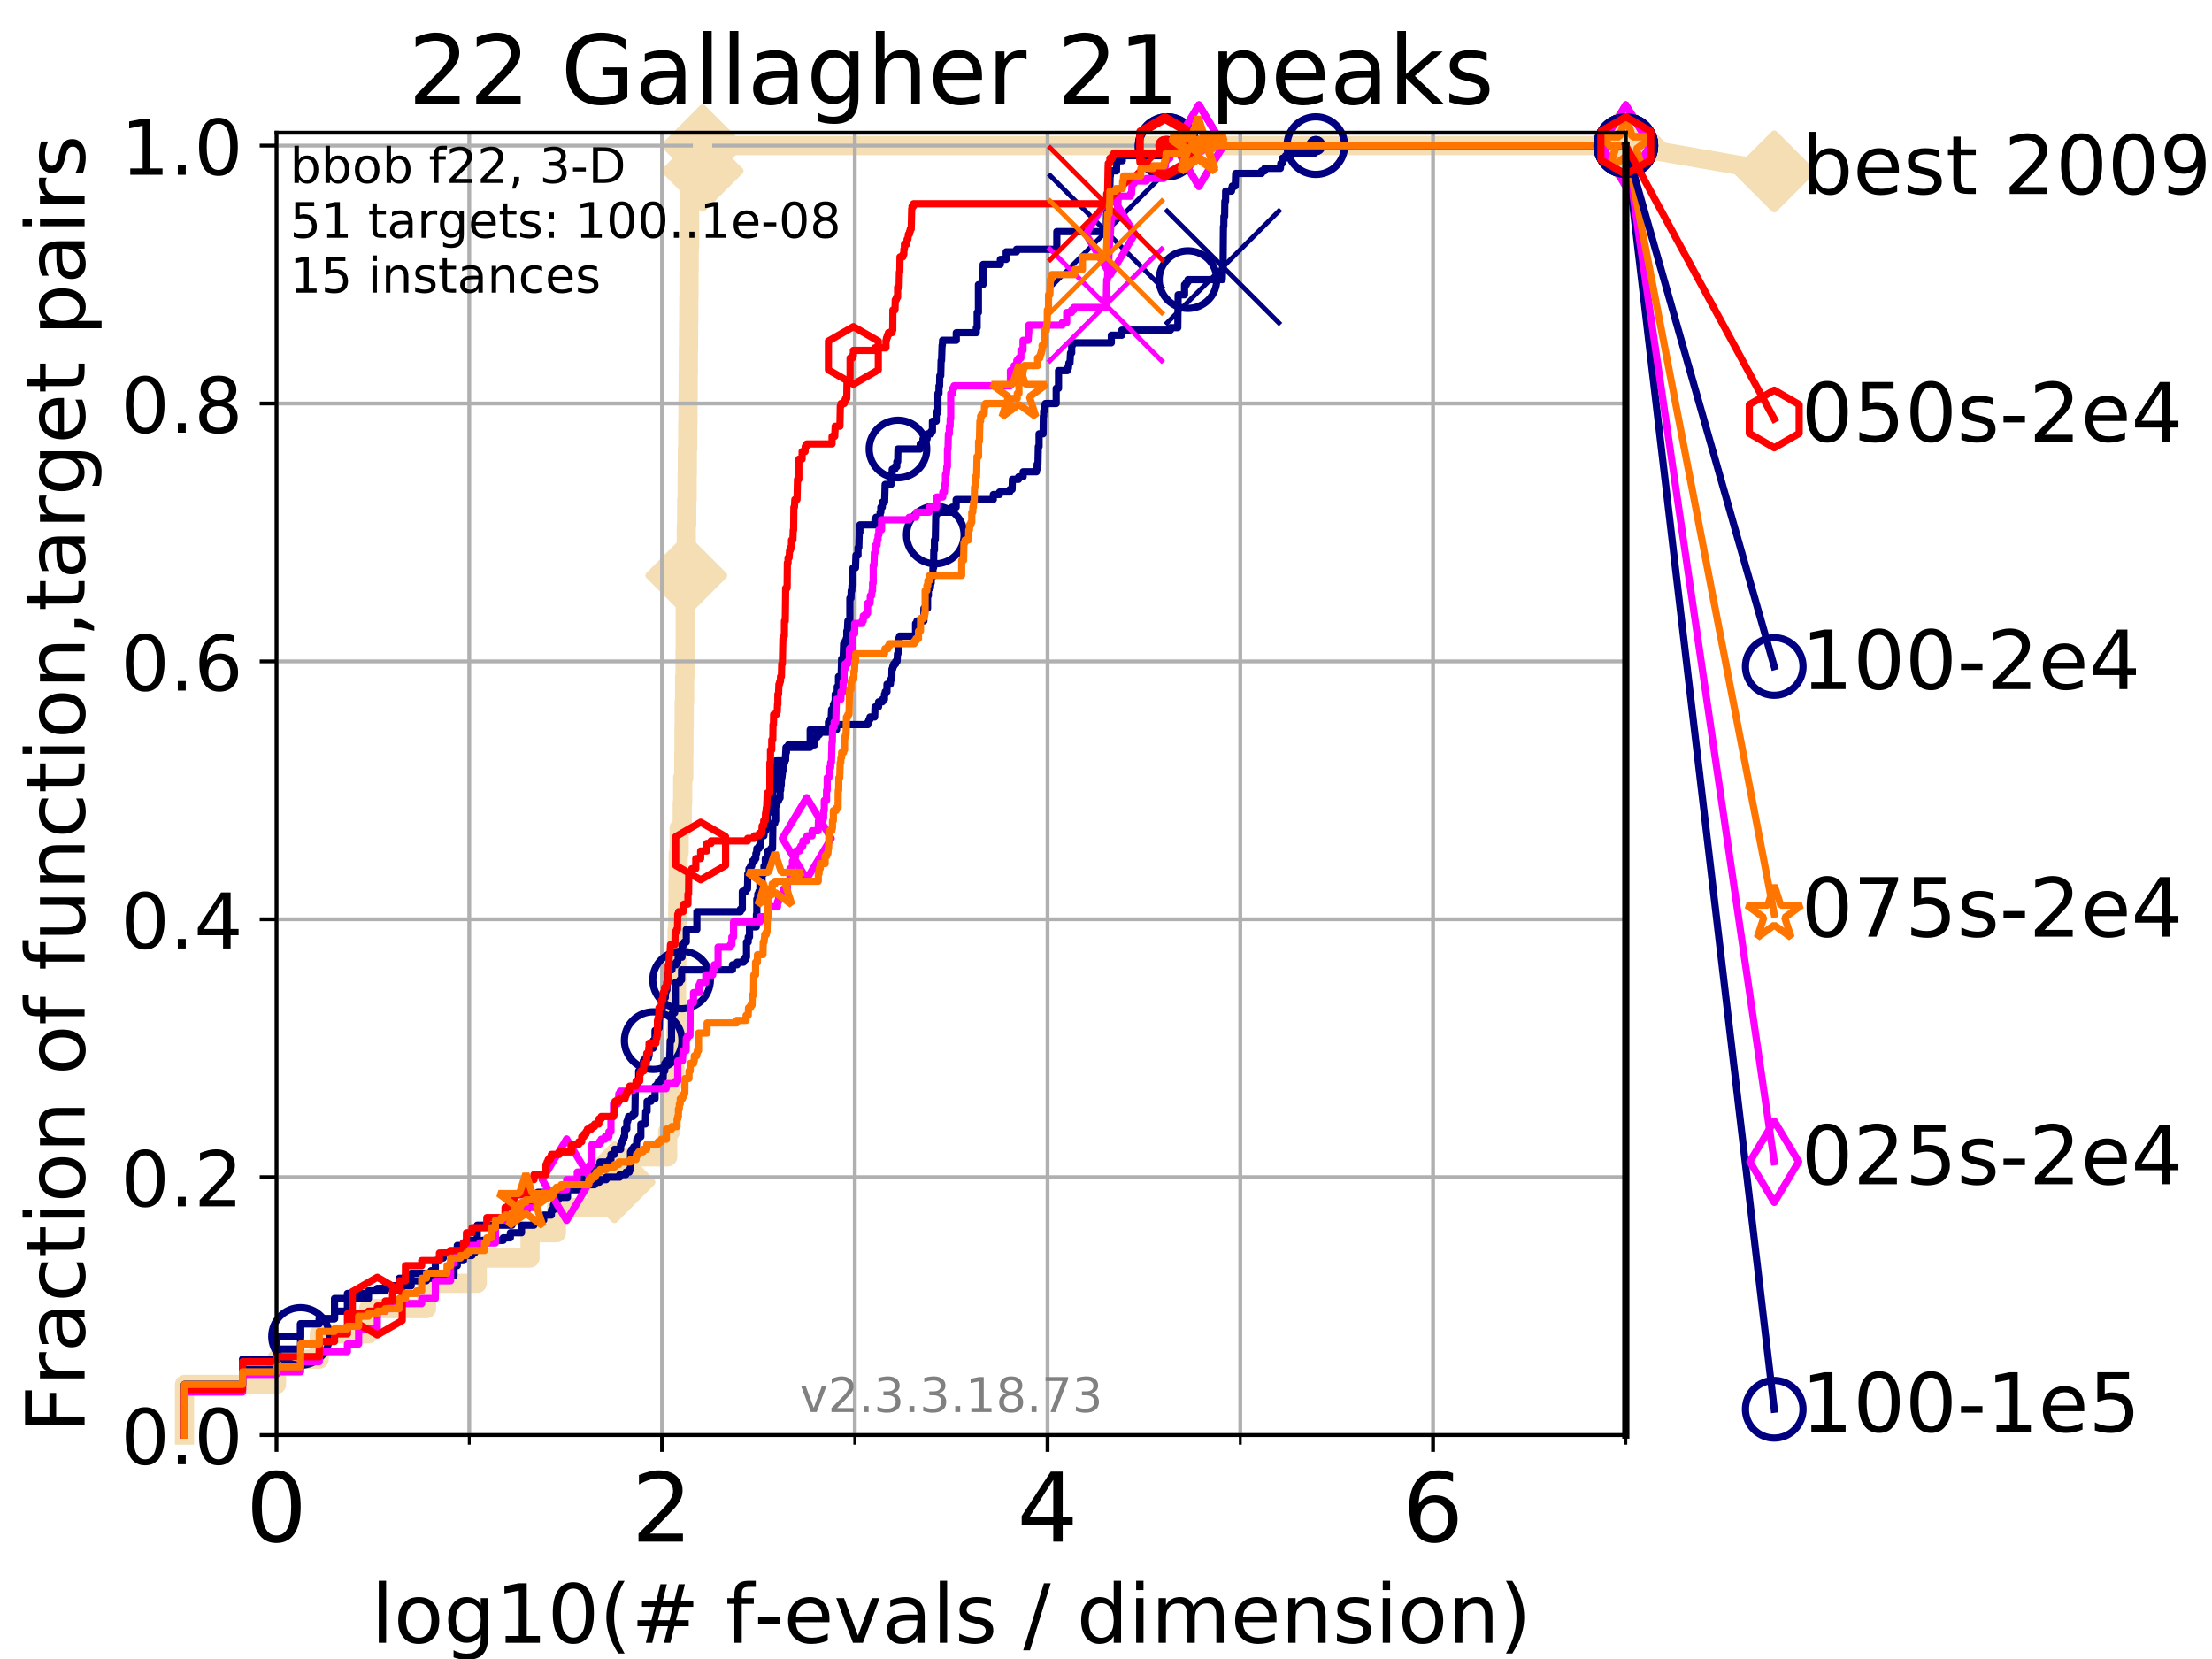 <?xml version="1.0" encoding="utf-8" standalone="no"?>
<!DOCTYPE svg PUBLIC "-//W3C//DTD SVG 1.1//EN"
  "http://www.w3.org/Graphics/SVG/1.1/DTD/svg11.dtd">
<!-- Created with matplotlib (https://matplotlib.org/) -->
<svg height="345.6pt" version="1.1" viewBox="0 0 460.8 345.6" width="460.8pt" xmlns="http://www.w3.org/2000/svg" xmlns:xlink="http://www.w3.org/1999/xlink">
 <defs>
  <style type="text/css">
*{stroke-linecap:butt;stroke-linejoin:round;}
  </style>
 </defs>
 <g id="figure_1">
  <g id="patch_1">
   <path d="M 0 345.6 
L 460.8 345.6 
L 460.8 0 
L 0 0 
z
" style="fill:#ffffff;"/>
  </g>
  <g id="axes_1">
   <g id="patch_2">
    <path d="M 57.6 298.944 
L 338.688 298.944 
L 338.688 27.648 
L 57.6 27.648 
z
" style="fill:#ffffff;"/>
   </g>
   <g id="line2d_1">
    <path d="M 38.441 298.944 
L 38.441 288.41 
L 57.6 288.41 
L 57.6 283.143 
L 66.508 283.143 
L 66.508 277.877 
L 76.759 277.877 
L 76.759 272.61 
L 88.847 272.61 
L 88.847 267.343 
L 99.418 267.343 
L 99.418 262.076 
L 110.415 262.076 
L 110.415 256.809 
L 115.918 256.809 
L 115.918 251.542 
L 125.706 251.542 
L 125.706 246.275 
L 128.006 246.275 
L 128.006 241.009 
L 139.091 241.009 
L 139.091 235.742 
L 139.678 235.742 
L 139.678 230.475 
L 139.731 230.475 
L 139.731 225.208 
L 140.599 225.208 
L 140.599 219.941 
L 140.797 219.941 
L 140.797 214.674 
L 140.896 214.674 
L 140.896 209.407 
L 140.944 209.407 
L 140.944 204.141 
L 140.993 204.141 
L 140.993 198.874 
L 141.042 198.874 
L 141.042 193.607 
L 141.187 193.607 
L 141.187 188.34 
L 141.235 188.34 
L 141.235 183.073 
L 141.283 183.073 
L 141.283 177.806 
L 141.474 177.806 
L 141.474 172.539 
L 142.125 172.539 
L 142.125 167.272 
L 142.216 167.272 
L 142.216 162.006 
L 142.442 162.006 
L 142.442 156.739 
L 142.486 156.739 
L 142.486 151.472 
L 142.531 151.472 
L 142.531 146.205 
L 142.62 146.205 
L 142.62 140.938 
L 142.708 140.938 
L 142.708 135.671 
L 142.753 135.671 
L 142.753 125.138 
L 142.84 125.138 
L 142.84 119.871 
L 142.971 119.871 
L 142.971 109.337 
L 143.058 109.337 
L 143.058 104.07 
L 143.144 104.07 
L 143.144 98.803 
L 143.187 98.803 
L 143.187 93.536 
L 143.273 93.536 
L 143.273 88.27 
L 143.316 88.27 
L 143.316 83.003 
L 143.358 83.003 
L 143.358 77.736 
L 143.401 77.736 
L 143.401 72.469 
L 143.443 72.469 
L 143.443 67.202 
L 143.486 67.202 
L 143.486 61.935 
L 143.528 61.935 
L 143.528 56.668 
L 143.57 56.668 
L 143.57 51.402 
L 143.654 51.402 
L 143.654 40.868 
L 143.695 40.868 
L 143.695 35.601 
L 146.36 35.601 
L 146.36 30.334 
L 338.688 30.334 
" style="fill:none;stroke:#f5deb3;stroke-linecap:square;stroke-width:4;"/>
   </g>
   <g id="line2d_2">
    <defs>
     <path d="M -0 7.778 
L 7.778 0 
L 0 -7.778 
L -7.778 -0 
z
" id="m927f4c8d0f" style="stroke:#f5deb3;stroke-linejoin:miter;stroke-width:1.5;"/>
    </defs>
    <g>
     <use style="fill:#f5deb3;stroke:#f5deb3;stroke-linejoin:miter;stroke-width:1.5;" x="128.006" xlink:href="#m927f4c8d0f" y="246.275"/>
     <use style="fill:#f5deb3;stroke:#f5deb3;stroke-linejoin:miter;stroke-width:1.5;" x="142.971" xlink:href="#m927f4c8d0f" y="119.871"/>
     <use style="fill:#f5deb3;stroke:#f5deb3;stroke-linejoin:miter;stroke-width:1.5;" x="146.36" xlink:href="#m927f4c8d0f" y="35.601"/>
     <use style="fill:#f5deb3;stroke:#f5deb3;stroke-linejoin:miter;stroke-width:1.5;" x="146.36" xlink:href="#m927f4c8d0f" y="30.334"/>
     <use style="fill:#f5deb3;stroke:#f5deb3;stroke-linejoin:miter;stroke-width:1.5;" x="146.36" xlink:href="#m927f4c8d0f" y="30.334"/>
     <use style="fill:#f5deb3;stroke:#f5deb3;stroke-linejoin:miter;stroke-width:1.5;" x="338.688" xlink:href="#m927f4c8d0f" y="30.334"/>
    </g>
   </g>
   <g id="line2d_3">
    <path style="fill:none;stroke:#f5deb3;stroke-linecap:square;stroke-width:4;"/>
    <g/>
   </g>
   <g id="line2d_4">
    <path d="M 338.688 30.334 
L 369.608 35.706 
" style="fill:none;stroke:#f5deb3;stroke-linecap:square;stroke-width:4;"/>
    <g>
     <use style="fill:#f5deb3;stroke:#f5deb3;stroke-linejoin:miter;stroke-width:1.5;" x="338.688" xlink:href="#m927f4c8d0f" y="30.334"/>
     <use style="fill:#f5deb3;stroke:#f5deb3;stroke-linejoin:miter;stroke-width:1.5;" x="369.608" xlink:href="#m927f4c8d0f" y="35.706"/>
    </g>
   </g>
   <g id="matplotlib.axis_1">
    <g id="xtick_1">
     <g id="line2d_5">
      <path clip-path="url(#pebbde7a3d5)" d="M 57.6 298.944 
L 57.6 27.648 
" style="fill:none;stroke:#b0b0b0;stroke-linecap:square;stroke-width:0.8;"/>
     </g>
     <g id="line2d_6">
      <defs>
       <path d="M 0 0 
L 0 3.5 
" id="m6a1ccbe675" style="stroke:#000000;stroke-width:0.8;"/>
      </defs>
      <g>
       <use style="stroke:#000000;stroke-width:0.8;" x="57.6" xlink:href="#m6a1ccbe675" y="298.944"/>
      </g>
     </g>
     <g id="text_1">
      <!-- 0 -->
      <defs>
       <path d="M 31.781 66.406 
Q 24.172 66.406 20.328 58.906 
Q 16.5 51.422 16.5 36.375 
Q 16.5 21.391 20.328 13.891 
Q 24.172 6.391 31.781 6.391 
Q 39.453 6.391 43.281 13.891 
Q 47.125 21.391 47.125 36.375 
Q 47.125 51.422 43.281 58.906 
Q 39.453 66.406 31.781 66.406 
z
M 31.781 74.219 
Q 44.047 74.219 50.516 64.516 
Q 56.984 54.828 56.984 36.375 
Q 56.984 17.969 50.516 8.266 
Q 44.047 -1.422 31.781 -1.422 
Q 19.531 -1.422 13.062 8.266 
Q 6.594 17.969 6.594 36.375 
Q 6.594 54.828 13.062 64.516 
Q 19.531 74.219 31.781 74.219 
z
" id="DejaVuSans-48"/>
      </defs>
      <g transform="translate(51.237 321.141)scale(0.2 -0.2)">
       <use xlink:href="#DejaVuSans-48"/>
      </g>
     </g>
    </g>
    <g id="xtick_2">
     <g id="line2d_7">
      <path clip-path="url(#pebbde7a3d5)" d="M 137.911 298.944 
L 137.911 27.648 
" style="fill:none;stroke:#b0b0b0;stroke-linecap:square;stroke-width:0.8;"/>
     </g>
     <g id="line2d_8">
      <g>
       <use style="stroke:#000000;stroke-width:0.8;" x="137.911" xlink:href="#m6a1ccbe675" y="298.944"/>
      </g>
     </g>
     <g id="text_2">
      <!-- 2 -->
      <defs>
       <path d="M 19.188 8.297 
L 53.609 8.297 
L 53.609 0 
L 7.328 0 
L 7.328 8.297 
Q 12.938 14.109 22.625 23.891 
Q 32.328 33.688 34.812 36.531 
Q 39.547 41.844 41.422 45.531 
Q 43.312 49.219 43.312 52.781 
Q 43.312 58.594 39.234 62.25 
Q 35.156 65.922 28.609 65.922 
Q 23.969 65.922 18.812 64.312 
Q 13.672 62.703 7.812 59.422 
L 7.812 69.391 
Q 13.766 71.781 18.938 73 
Q 24.125 74.219 28.422 74.219 
Q 39.75 74.219 46.484 68.547 
Q 53.219 62.891 53.219 53.422 
Q 53.219 48.922 51.531 44.891 
Q 49.859 40.875 45.406 35.406 
Q 44.188 33.984 37.641 27.219 
Q 31.109 20.453 19.188 8.297 
z
" id="DejaVuSans-50"/>
      </defs>
      <g transform="translate(131.548 321.141)scale(0.2 -0.2)">
       <use xlink:href="#DejaVuSans-50"/>
      </g>
     </g>
    </g>
    <g id="xtick_3">
     <g id="line2d_9">
      <path clip-path="url(#pebbde7a3d5)" d="M 218.222 298.944 
L 218.222 27.648 
" style="fill:none;stroke:#b0b0b0;stroke-linecap:square;stroke-width:0.8;"/>
     </g>
     <g id="line2d_10">
      <g>
       <use style="stroke:#000000;stroke-width:0.8;" x="218.222" xlink:href="#m6a1ccbe675" y="298.944"/>
      </g>
     </g>
     <g id="text_3">
      <!-- 4 -->
      <defs>
       <path d="M 37.797 64.312 
L 12.891 25.391 
L 37.797 25.391 
z
M 35.203 72.906 
L 47.609 72.906 
L 47.609 25.391 
L 58.016 25.391 
L 58.016 17.188 
L 47.609 17.188 
L 47.609 0 
L 37.797 0 
L 37.797 17.188 
L 4.891 17.188 
L 4.891 26.703 
z
" id="DejaVuSans-52"/>
      </defs>
      <g transform="translate(211.859 321.141)scale(0.2 -0.2)">
       <use xlink:href="#DejaVuSans-52"/>
      </g>
     </g>
    </g>
    <g id="xtick_4">
     <g id="line2d_11">
      <path clip-path="url(#pebbde7a3d5)" d="M 298.533 298.944 
L 298.533 27.648 
" style="fill:none;stroke:#b0b0b0;stroke-linecap:square;stroke-width:0.8;"/>
     </g>
     <g id="line2d_12">
      <g>
       <use style="stroke:#000000;stroke-width:0.8;" x="298.533" xlink:href="#m6a1ccbe675" y="298.944"/>
      </g>
     </g>
     <g id="text_4">
      <!-- 6 -->
      <defs>
       <path d="M 33.016 40.375 
Q 26.375 40.375 22.484 35.828 
Q 18.609 31.297 18.609 23.391 
Q 18.609 15.531 22.484 10.953 
Q 26.375 6.391 33.016 6.391 
Q 39.656 6.391 43.531 10.953 
Q 47.406 15.531 47.406 23.391 
Q 47.406 31.297 43.531 35.828 
Q 39.656 40.375 33.016 40.375 
z
M 52.594 71.297 
L 52.594 62.312 
Q 48.875 64.062 45.094 64.984 
Q 41.312 65.922 37.594 65.922 
Q 27.828 65.922 22.672 59.328 
Q 17.531 52.734 16.797 39.406 
Q 19.672 43.656 24.016 45.922 
Q 28.375 48.188 33.594 48.188 
Q 44.578 48.188 50.953 41.516 
Q 57.328 34.859 57.328 23.391 
Q 57.328 12.156 50.688 5.359 
Q 44.047 -1.422 33.016 -1.422 
Q 20.359 -1.422 13.672 8.266 
Q 6.984 17.969 6.984 36.375 
Q 6.984 53.656 15.188 63.938 
Q 23.391 74.219 37.203 74.219 
Q 40.922 74.219 44.703 73.484 
Q 48.484 72.75 52.594 71.297 
z
" id="DejaVuSans-54"/>
      </defs>
      <g transform="translate(292.17 321.141)scale(0.2 -0.2)">
       <use xlink:href="#DejaVuSans-54"/>
      </g>
     </g>
    </g>
    <g id="xtick_5">
     <g id="line2d_13">
      <path clip-path="url(#pebbde7a3d5)" d="M 97.755 298.944 
L 97.755 27.648 
" style="fill:none;stroke:#b0b0b0;stroke-linecap:square;stroke-width:0.8;"/>
     </g>
     <g id="line2d_14">
      <defs>
       <path d="M 0 0 
L 0 2 
" id="m7103722d6f" style="stroke:#000000;stroke-width:0.6;"/>
      </defs>
      <g>
       <use style="stroke:#000000;stroke-width:0.6;" x="97.755" xlink:href="#m7103722d6f" y="298.944"/>
      </g>
     </g>
    </g>
    <g id="xtick_6">
     <g id="line2d_15">
      <path clip-path="url(#pebbde7a3d5)" d="M 178.066 298.944 
L 178.066 27.648 
" style="fill:none;stroke:#b0b0b0;stroke-linecap:square;stroke-width:0.8;"/>
     </g>
     <g id="line2d_16">
      <g>
       <use style="stroke:#000000;stroke-width:0.6;" x="178.066" xlink:href="#m7103722d6f" y="298.944"/>
      </g>
     </g>
    </g>
    <g id="xtick_7">
     <g id="line2d_17">
      <path clip-path="url(#pebbde7a3d5)" d="M 258.377 298.944 
L 258.377 27.648 
" style="fill:none;stroke:#b0b0b0;stroke-linecap:square;stroke-width:0.8;"/>
     </g>
     <g id="line2d_18">
      <g>
       <use style="stroke:#000000;stroke-width:0.6;" x="258.377" xlink:href="#m7103722d6f" y="298.944"/>
      </g>
     </g>
    </g>
    <g id="xtick_8">
     <g id="line2d_19">
      <path clip-path="url(#pebbde7a3d5)" d="M 338.688 298.944 
L 338.688 27.648 
" style="fill:none;stroke:#b0b0b0;stroke-linecap:square;stroke-width:0.8;"/>
     </g>
     <g id="line2d_20">
      <g>
       <use style="stroke:#000000;stroke-width:0.6;" x="338.688" xlink:href="#m7103722d6f" y="298.944"/>
      </g>
     </g>
    </g>
    <g id="text_5">
     <!-- log10(# f-evals / dimension) -->
     <defs>
      <path d="M 9.422 75.984 
L 18.406 75.984 
L 18.406 0 
L 9.422 0 
z
" id="DejaVuSans-108"/>
      <path d="M 30.609 48.391 
Q 23.391 48.391 19.188 42.75 
Q 14.984 37.109 14.984 27.297 
Q 14.984 17.484 19.156 11.844 
Q 23.344 6.203 30.609 6.203 
Q 37.797 6.203 41.984 11.859 
Q 46.188 17.531 46.188 27.297 
Q 46.188 37.016 41.984 42.703 
Q 37.797 48.391 30.609 48.391 
z
M 30.609 56 
Q 42.328 56 49.016 48.375 
Q 55.719 40.766 55.719 27.297 
Q 55.719 13.875 49.016 6.219 
Q 42.328 -1.422 30.609 -1.422 
Q 18.844 -1.422 12.172 6.219 
Q 5.516 13.875 5.516 27.297 
Q 5.516 40.766 12.172 48.375 
Q 18.844 56 30.609 56 
z
" id="DejaVuSans-111"/>
      <path d="M 45.406 27.984 
Q 45.406 37.75 41.375 43.109 
Q 37.359 48.484 30.078 48.484 
Q 22.859 48.484 18.828 43.109 
Q 14.797 37.75 14.797 27.984 
Q 14.797 18.266 18.828 12.891 
Q 22.859 7.516 30.078 7.516 
Q 37.359 7.516 41.375 12.891 
Q 45.406 18.266 45.406 27.984 
z
M 54.391 6.781 
Q 54.391 -7.172 48.188 -13.984 
Q 42 -20.797 29.203 -20.797 
Q 24.469 -20.797 20.266 -20.094 
Q 16.062 -19.391 12.109 -17.922 
L 12.109 -9.188 
Q 16.062 -11.328 19.922 -12.344 
Q 23.781 -13.375 27.781 -13.375 
Q 36.625 -13.375 41.016 -8.766 
Q 45.406 -4.156 45.406 5.172 
L 45.406 9.625 
Q 42.625 4.781 38.281 2.391 
Q 33.938 0 27.875 0 
Q 17.828 0 11.672 7.656 
Q 5.516 15.328 5.516 27.984 
Q 5.516 40.672 11.672 48.328 
Q 17.828 56 27.875 56 
Q 33.938 56 38.281 53.609 
Q 42.625 51.219 45.406 46.391 
L 45.406 54.688 
L 54.391 54.688 
z
" id="DejaVuSans-103"/>
      <path d="M 12.406 8.297 
L 28.516 8.297 
L 28.516 63.922 
L 10.984 60.406 
L 10.984 69.391 
L 28.422 72.906 
L 38.281 72.906 
L 38.281 8.297 
L 54.391 8.297 
L 54.391 0 
L 12.406 0 
z
" id="DejaVuSans-49"/>
      <path d="M 31 75.875 
Q 24.469 64.656 21.281 53.656 
Q 18.109 42.672 18.109 31.391 
Q 18.109 20.125 21.312 9.062 
Q 24.516 -2 31 -13.188 
L 23.188 -13.188 
Q 15.875 -1.703 12.234 9.375 
Q 8.594 20.453 8.594 31.391 
Q 8.594 42.281 12.203 53.312 
Q 15.828 64.359 23.188 75.875 
z
" id="DejaVuSans-40"/>
      <path d="M 51.125 44 
L 36.922 44 
L 32.812 27.688 
L 47.125 27.688 
z
M 43.797 71.781 
L 38.719 51.516 
L 52.984 51.516 
L 58.109 71.781 
L 65.922 71.781 
L 60.891 51.516 
L 76.125 51.516 
L 76.125 44 
L 58.984 44 
L 54.984 27.688 
L 70.516 27.688 
L 70.516 20.219 
L 53.078 20.219 
L 48 0 
L 40.188 0 
L 45.219 20.219 
L 30.906 20.219 
L 25.875 0 
L 18.016 0 
L 23.094 20.219 
L 7.719 20.219 
L 7.719 27.688 
L 24.906 27.688 
L 29 44 
L 13.281 44 
L 13.281 51.516 
L 30.906 51.516 
L 35.891 71.781 
z
" id="DejaVuSans-35"/>
      <path id="DejaVuSans-32"/>
      <path d="M 37.109 75.984 
L 37.109 68.5 
L 28.516 68.5 
Q 23.688 68.5 21.797 66.547 
Q 19.922 64.594 19.922 59.516 
L 19.922 54.688 
L 34.719 54.688 
L 34.719 47.703 
L 19.922 47.703 
L 19.922 0 
L 10.891 0 
L 10.891 47.703 
L 2.297 47.703 
L 2.297 54.688 
L 10.891 54.688 
L 10.891 58.5 
Q 10.891 67.625 15.141 71.797 
Q 19.391 75.984 28.609 75.984 
z
" id="DejaVuSans-102"/>
      <path d="M 4.891 31.391 
L 31.203 31.391 
L 31.203 23.391 
L 4.891 23.391 
z
" id="DejaVuSans-45"/>
      <path d="M 56.203 29.594 
L 56.203 25.203 
L 14.891 25.203 
Q 15.484 15.922 20.484 11.062 
Q 25.484 6.203 34.422 6.203 
Q 39.594 6.203 44.453 7.469 
Q 49.312 8.734 54.109 11.281 
L 54.109 2.781 
Q 49.266 0.734 44.188 -0.344 
Q 39.109 -1.422 33.891 -1.422 
Q 20.797 -1.422 13.156 6.188 
Q 5.516 13.812 5.516 26.812 
Q 5.516 40.234 12.766 48.109 
Q 20.016 56 32.328 56 
Q 43.359 56 49.781 48.891 
Q 56.203 41.797 56.203 29.594 
z
M 47.219 32.234 
Q 47.125 39.594 43.094 43.984 
Q 39.062 48.391 32.422 48.391 
Q 24.906 48.391 20.391 44.141 
Q 15.875 39.891 15.188 32.172 
z
" id="DejaVuSans-101"/>
      <path d="M 2.984 54.688 
L 12.5 54.688 
L 29.594 8.797 
L 46.688 54.688 
L 56.203 54.688 
L 35.688 0 
L 23.484 0 
z
" id="DejaVuSans-118"/>
      <path d="M 34.281 27.484 
Q 23.391 27.484 19.188 25 
Q 14.984 22.516 14.984 16.5 
Q 14.984 11.719 18.141 8.906 
Q 21.297 6.109 26.703 6.109 
Q 34.188 6.109 38.703 11.406 
Q 43.219 16.703 43.219 25.484 
L 43.219 27.484 
z
M 52.203 31.203 
L 52.203 0 
L 43.219 0 
L 43.219 8.297 
Q 40.141 3.328 35.547 0.953 
Q 30.953 -1.422 24.312 -1.422 
Q 15.922 -1.422 10.953 3.297 
Q 6 8.016 6 15.922 
Q 6 25.141 12.172 29.828 
Q 18.359 34.516 30.609 34.516 
L 43.219 34.516 
L 43.219 35.406 
Q 43.219 41.609 39.141 45 
Q 35.062 48.391 27.688 48.391 
Q 23 48.391 18.547 47.266 
Q 14.109 46.141 10.016 43.891 
L 10.016 52.203 
Q 14.938 54.109 19.578 55.047 
Q 24.219 56 28.609 56 
Q 40.484 56 46.344 49.844 
Q 52.203 43.703 52.203 31.203 
z
" id="DejaVuSans-97"/>
      <path d="M 44.281 53.078 
L 44.281 44.578 
Q 40.484 46.531 36.375 47.5 
Q 32.281 48.484 27.875 48.484 
Q 21.188 48.484 17.844 46.438 
Q 14.5 44.391 14.5 40.281 
Q 14.5 37.156 16.891 35.375 
Q 19.281 33.594 26.516 31.984 
L 29.594 31.297 
Q 39.156 29.25 43.188 25.516 
Q 47.219 21.781 47.219 15.094 
Q 47.219 7.469 41.188 3.016 
Q 35.156 -1.422 24.609 -1.422 
Q 20.219 -1.422 15.453 -0.562 
Q 10.688 0.297 5.422 2 
L 5.422 11.281 
Q 10.406 8.688 15.234 7.391 
Q 20.062 6.109 24.812 6.109 
Q 31.156 6.109 34.562 8.281 
Q 37.984 10.453 37.984 14.406 
Q 37.984 18.062 35.516 20.016 
Q 33.062 21.969 24.703 23.781 
L 21.578 24.516 
Q 13.234 26.266 9.516 29.906 
Q 5.812 33.547 5.812 39.891 
Q 5.812 47.609 11.281 51.797 
Q 16.75 56 26.812 56 
Q 31.781 56 36.172 55.266 
Q 40.578 54.547 44.281 53.078 
z
" id="DejaVuSans-115"/>
      <path d="M 25.391 72.906 
L 33.688 72.906 
L 8.297 -9.281 
L 0 -9.281 
z
" id="DejaVuSans-47"/>
      <path d="M 45.406 46.391 
L 45.406 75.984 
L 54.391 75.984 
L 54.391 0 
L 45.406 0 
L 45.406 8.203 
Q 42.578 3.328 38.25 0.953 
Q 33.938 -1.422 27.875 -1.422 
Q 17.969 -1.422 11.734 6.484 
Q 5.516 14.406 5.516 27.297 
Q 5.516 40.188 11.734 48.094 
Q 17.969 56 27.875 56 
Q 33.938 56 38.25 53.625 
Q 42.578 51.266 45.406 46.391 
z
M 14.797 27.297 
Q 14.797 17.391 18.875 11.75 
Q 22.953 6.109 30.078 6.109 
Q 37.203 6.109 41.297 11.75 
Q 45.406 17.391 45.406 27.297 
Q 45.406 37.203 41.297 42.844 
Q 37.203 48.484 30.078 48.484 
Q 22.953 48.484 18.875 42.844 
Q 14.797 37.203 14.797 27.297 
z
" id="DejaVuSans-100"/>
      <path d="M 9.422 54.688 
L 18.406 54.688 
L 18.406 0 
L 9.422 0 
z
M 9.422 75.984 
L 18.406 75.984 
L 18.406 64.594 
L 9.422 64.594 
z
" id="DejaVuSans-105"/>
      <path d="M 52 44.188 
Q 55.375 50.25 60.062 53.125 
Q 64.75 56 71.094 56 
Q 79.641 56 84.281 50.016 
Q 88.922 44.047 88.922 33.016 
L 88.922 0 
L 79.891 0 
L 79.891 32.719 
Q 79.891 40.578 77.094 44.375 
Q 74.312 48.188 68.609 48.188 
Q 61.625 48.188 57.562 43.547 
Q 53.516 38.922 53.516 30.906 
L 53.516 0 
L 44.484 0 
L 44.484 32.719 
Q 44.484 40.625 41.703 44.406 
Q 38.922 48.188 33.109 48.188 
Q 26.219 48.188 22.156 43.531 
Q 18.109 38.875 18.109 30.906 
L 18.109 0 
L 9.078 0 
L 9.078 54.688 
L 18.109 54.688 
L 18.109 46.188 
Q 21.188 51.219 25.484 53.609 
Q 29.781 56 35.688 56 
Q 41.656 56 45.828 52.969 
Q 50 49.953 52 44.188 
z
" id="DejaVuSans-109"/>
      <path d="M 54.891 33.016 
L 54.891 0 
L 45.906 0 
L 45.906 32.719 
Q 45.906 40.484 42.875 44.328 
Q 39.844 48.188 33.797 48.188 
Q 26.516 48.188 22.312 43.547 
Q 18.109 38.922 18.109 30.906 
L 18.109 0 
L 9.078 0 
L 9.078 54.688 
L 18.109 54.688 
L 18.109 46.188 
Q 21.344 51.125 25.703 53.562 
Q 30.078 56 35.797 56 
Q 45.219 56 50.047 50.172 
Q 54.891 44.344 54.891 33.016 
z
" id="DejaVuSans-110"/>
      <path d="M 8.016 75.875 
L 15.828 75.875 
Q 23.141 64.359 26.781 53.312 
Q 30.422 42.281 30.422 31.391 
Q 30.422 20.453 26.781 9.375 
Q 23.141 -1.703 15.828 -13.188 
L 8.016 -13.188 
Q 14.5 -2 17.703 9.062 
Q 20.906 20.125 20.906 31.391 
Q 20.906 42.672 17.703 53.656 
Q 14.5 64.656 8.016 75.875 
z
" id="DejaVuSans-41"/>
     </defs>
     <g transform="translate(77.303 342.218)scale(0.17 -0.17)">
      <use xlink:href="#DejaVuSans-108"/>
      <use x="27.783" xlink:href="#DejaVuSans-111"/>
      <use x="88.965" xlink:href="#DejaVuSans-103"/>
      <use x="152.441" xlink:href="#DejaVuSans-49"/>
      <use x="216.064" xlink:href="#DejaVuSans-48"/>
      <use x="279.688" xlink:href="#DejaVuSans-40"/>
      <use x="318.701" xlink:href="#DejaVuSans-35"/>
      <use x="402.49" xlink:href="#DejaVuSans-32"/>
      <use x="434.277" xlink:href="#DejaVuSans-102"/>
      <use x="469.404" xlink:href="#DejaVuSans-45"/>
      <use x="505.488" xlink:href="#DejaVuSans-101"/>
      <use x="567.012" xlink:href="#DejaVuSans-118"/>
      <use x="626.191" xlink:href="#DejaVuSans-97"/>
      <use x="687.471" xlink:href="#DejaVuSans-108"/>
      <use x="715.254" xlink:href="#DejaVuSans-115"/>
      <use x="767.354" xlink:href="#DejaVuSans-32"/>
      <use x="799.141" xlink:href="#DejaVuSans-47"/>
      <use x="832.832" xlink:href="#DejaVuSans-32"/>
      <use x="864.619" xlink:href="#DejaVuSans-100"/>
      <use x="928.096" xlink:href="#DejaVuSans-105"/>
      <use x="955.879" xlink:href="#DejaVuSans-109"/>
      <use x="1053.291" xlink:href="#DejaVuSans-101"/>
      <use x="1114.814" xlink:href="#DejaVuSans-110"/>
      <use x="1178.193" xlink:href="#DejaVuSans-115"/>
      <use x="1230.293" xlink:href="#DejaVuSans-105"/>
      <use x="1258.076" xlink:href="#DejaVuSans-111"/>
      <use x="1319.258" xlink:href="#DejaVuSans-110"/>
      <use x="1382.637" xlink:href="#DejaVuSans-41"/>
     </g>
    </g>
   </g>
   <g id="matplotlib.axis_2">
    <g id="ytick_1">
     <g id="line2d_21">
      <path clip-path="url(#pebbde7a3d5)" d="M 57.6 298.944 
L 338.688 298.944 
" style="fill:none;stroke:#b0b0b0;stroke-linecap:square;stroke-width:0.8;"/>
     </g>
     <g id="line2d_22">
      <defs>
       <path d="M 0 0 
L -3.5 0 
" id="m98faa24199" style="stroke:#000000;stroke-width:0.8;"/>
      </defs>
      <g>
       <use style="stroke:#000000;stroke-width:0.8;" x="57.6" xlink:href="#m98faa24199" y="298.944"/>
      </g>
     </g>
     <g id="text_6">
      <!-- 0.0 -->
      <defs>
       <path d="M 10.688 12.406 
L 21 12.406 
L 21 0 
L 10.688 0 
z
" id="DejaVuSans-46"/>
      </defs>
      <g transform="translate(25.155 305.023)scale(0.16 -0.16)">
       <use xlink:href="#DejaVuSans-48"/>
       <use x="63.623" xlink:href="#DejaVuSans-46"/>
       <use x="95.41" xlink:href="#DejaVuSans-48"/>
      </g>
     </g>
    </g>
    <g id="ytick_2">
     <g id="line2d_23">
      <path clip-path="url(#pebbde7a3d5)" d="M 57.6 245.222 
L 338.688 245.222 
" style="fill:none;stroke:#b0b0b0;stroke-linecap:square;stroke-width:0.8;"/>
     </g>
     <g id="line2d_24">
      <g>
       <use style="stroke:#000000;stroke-width:0.8;" x="57.6" xlink:href="#m98faa24199" y="245.222"/>
      </g>
     </g>
     <g id="text_7">
      <!-- 0.2 -->
      <g transform="translate(25.155 251.301)scale(0.16 -0.16)">
       <use xlink:href="#DejaVuSans-48"/>
       <use x="63.623" xlink:href="#DejaVuSans-46"/>
       <use x="95.41" xlink:href="#DejaVuSans-50"/>
      </g>
     </g>
    </g>
    <g id="ytick_3">
     <g id="line2d_25">
      <path clip-path="url(#pebbde7a3d5)" d="M 57.6 191.5 
L 338.688 191.5 
" style="fill:none;stroke:#b0b0b0;stroke-linecap:square;stroke-width:0.8;"/>
     </g>
     <g id="line2d_26">
      <g>
       <use style="stroke:#000000;stroke-width:0.8;" x="57.6" xlink:href="#m98faa24199" y="191.5"/>
      </g>
     </g>
     <g id="text_8">
      <!-- 0.4 -->
      <g transform="translate(25.155 197.579)scale(0.16 -0.16)">
       <use xlink:href="#DejaVuSans-48"/>
       <use x="63.623" xlink:href="#DejaVuSans-46"/>
       <use x="95.41" xlink:href="#DejaVuSans-52"/>
      </g>
     </g>
    </g>
    <g id="ytick_4">
     <g id="line2d_27">
      <path clip-path="url(#pebbde7a3d5)" d="M 57.6 137.778 
L 338.688 137.778 
" style="fill:none;stroke:#b0b0b0;stroke-linecap:square;stroke-width:0.8;"/>
     </g>
     <g id="line2d_28">
      <g>
       <use style="stroke:#000000;stroke-width:0.8;" x="57.6" xlink:href="#m98faa24199" y="137.778"/>
      </g>
     </g>
     <g id="text_9">
      <!-- 0.6 -->
      <g transform="translate(25.155 143.857)scale(0.16 -0.16)">
       <use xlink:href="#DejaVuSans-48"/>
       <use x="63.623" xlink:href="#DejaVuSans-46"/>
       <use x="95.41" xlink:href="#DejaVuSans-54"/>
      </g>
     </g>
    </g>
    <g id="ytick_5">
     <g id="line2d_29">
      <path clip-path="url(#pebbde7a3d5)" d="M 57.6 84.056 
L 338.688 84.056 
" style="fill:none;stroke:#b0b0b0;stroke-linecap:square;stroke-width:0.8;"/>
     </g>
     <g id="line2d_30">
      <g>
       <use style="stroke:#000000;stroke-width:0.8;" x="57.6" xlink:href="#m98faa24199" y="84.056"/>
      </g>
     </g>
     <g id="text_10">
      <!-- 0.8 -->
      <defs>
       <path d="M 31.781 34.625 
Q 24.75 34.625 20.719 30.859 
Q 16.703 27.094 16.703 20.516 
Q 16.703 13.922 20.719 10.156 
Q 24.75 6.391 31.781 6.391 
Q 38.812 6.391 42.859 10.172 
Q 46.922 13.969 46.922 20.516 
Q 46.922 27.094 42.891 30.859 
Q 38.875 34.625 31.781 34.625 
z
M 21.922 38.812 
Q 15.578 40.375 12.031 44.719 
Q 8.5 49.078 8.5 55.328 
Q 8.5 64.062 14.719 69.141 
Q 20.953 74.219 31.781 74.219 
Q 42.672 74.219 48.875 69.141 
Q 55.078 64.062 55.078 55.328 
Q 55.078 49.078 51.531 44.719 
Q 48 40.375 41.703 38.812 
Q 48.828 37.156 52.797 32.312 
Q 56.781 27.484 56.781 20.516 
Q 56.781 9.906 50.312 4.234 
Q 43.844 -1.422 31.781 -1.422 
Q 19.734 -1.422 13.25 4.234 
Q 6.781 9.906 6.781 20.516 
Q 6.781 27.484 10.781 32.312 
Q 14.797 37.156 21.922 38.812 
z
M 18.312 54.391 
Q 18.312 48.734 21.844 45.562 
Q 25.391 42.391 31.781 42.391 
Q 38.141 42.391 41.719 45.562 
Q 45.312 48.734 45.312 54.391 
Q 45.312 60.062 41.719 63.234 
Q 38.141 66.406 31.781 66.406 
Q 25.391 66.406 21.844 63.234 
Q 18.312 60.062 18.312 54.391 
z
" id="DejaVuSans-56"/>
      </defs>
      <g transform="translate(25.155 90.135)scale(0.16 -0.16)">
       <use xlink:href="#DejaVuSans-48"/>
       <use x="63.623" xlink:href="#DejaVuSans-46"/>
       <use x="95.41" xlink:href="#DejaVuSans-56"/>
      </g>
     </g>
    </g>
    <g id="ytick_6">
     <g id="line2d_31">
      <path clip-path="url(#pebbde7a3d5)" d="M 57.6 30.334 
L 338.688 30.334 
" style="fill:none;stroke:#b0b0b0;stroke-linecap:square;stroke-width:0.8;"/>
     </g>
     <g id="line2d_32">
      <g>
       <use style="stroke:#000000;stroke-width:0.8;" x="57.6" xlink:href="#m98faa24199" y="30.334"/>
      </g>
     </g>
     <g id="text_11">
      <!-- 1.0 -->
      <g transform="translate(25.155 36.413)scale(0.16 -0.16)">
       <use xlink:href="#DejaVuSans-49"/>
       <use x="63.623" xlink:href="#DejaVuSans-46"/>
       <use x="95.41" xlink:href="#DejaVuSans-48"/>
      </g>
     </g>
    </g>
    <g id="text_12">
     <!-- Fraction of function,target pairs -->
     <defs>
      <path d="M 9.812 72.906 
L 51.703 72.906 
L 51.703 64.594 
L 19.672 64.594 
L 19.672 43.109 
L 48.578 43.109 
L 48.578 34.812 
L 19.672 34.812 
L 19.672 0 
L 9.812 0 
z
" id="DejaVuSans-70"/>
      <path d="M 41.109 46.297 
Q 39.594 47.172 37.812 47.578 
Q 36.031 48 33.891 48 
Q 26.266 48 22.188 43.047 
Q 18.109 38.094 18.109 28.812 
L 18.109 0 
L 9.078 0 
L 9.078 54.688 
L 18.109 54.688 
L 18.109 46.188 
Q 20.953 51.172 25.484 53.578 
Q 30.031 56 36.531 56 
Q 37.453 56 38.578 55.875 
Q 39.703 55.766 41.062 55.516 
z
" id="DejaVuSans-114"/>
      <path d="M 48.781 52.594 
L 48.781 44.188 
Q 44.969 46.297 41.141 47.344 
Q 37.312 48.391 33.406 48.391 
Q 24.656 48.391 19.812 42.844 
Q 14.984 37.312 14.984 27.297 
Q 14.984 17.281 19.812 11.734 
Q 24.656 6.203 33.406 6.203 
Q 37.312 6.203 41.141 7.25 
Q 44.969 8.297 48.781 10.406 
L 48.781 2.094 
Q 45.016 0.344 40.984 -0.531 
Q 36.969 -1.422 32.422 -1.422 
Q 20.062 -1.422 12.781 6.344 
Q 5.516 14.109 5.516 27.297 
Q 5.516 40.672 12.859 48.328 
Q 20.219 56 33.016 56 
Q 37.156 56 41.109 55.141 
Q 45.062 54.297 48.781 52.594 
z
" id="DejaVuSans-99"/>
      <path d="M 18.312 70.219 
L 18.312 54.688 
L 36.812 54.688 
L 36.812 47.703 
L 18.312 47.703 
L 18.312 18.016 
Q 18.312 11.328 20.141 9.422 
Q 21.969 7.516 27.594 7.516 
L 36.812 7.516 
L 36.812 0 
L 27.594 0 
Q 17.188 0 13.234 3.875 
Q 9.281 7.766 9.281 18.016 
L 9.281 47.703 
L 2.688 47.703 
L 2.688 54.688 
L 9.281 54.688 
L 9.281 70.219 
z
" id="DejaVuSans-116"/>
      <path d="M 8.5 21.578 
L 8.5 54.688 
L 17.484 54.688 
L 17.484 21.922 
Q 17.484 14.156 20.5 10.266 
Q 23.531 6.391 29.594 6.391 
Q 36.859 6.391 41.078 11.031 
Q 45.312 15.672 45.312 23.688 
L 45.312 54.688 
L 54.297 54.688 
L 54.297 0 
L 45.312 0 
L 45.312 8.406 
Q 42.047 3.422 37.719 1 
Q 33.406 -1.422 27.688 -1.422 
Q 18.266 -1.422 13.375 4.438 
Q 8.5 10.297 8.5 21.578 
z
M 31.109 56 
z
" id="DejaVuSans-117"/>
      <path d="M 11.719 12.406 
L 22.016 12.406 
L 22.016 4 
L 14.016 -11.625 
L 7.719 -11.625 
L 11.719 4 
z
" id="DejaVuSans-44"/>
      <path d="M 18.109 8.203 
L 18.109 -20.797 
L 9.078 -20.797 
L 9.078 54.688 
L 18.109 54.688 
L 18.109 46.391 
Q 20.953 51.266 25.266 53.625 
Q 29.594 56 35.594 56 
Q 45.562 56 51.781 48.094 
Q 58.016 40.188 58.016 27.297 
Q 58.016 14.406 51.781 6.484 
Q 45.562 -1.422 35.594 -1.422 
Q 29.594 -1.422 25.266 0.953 
Q 20.953 3.328 18.109 8.203 
z
M 48.688 27.297 
Q 48.688 37.203 44.609 42.844 
Q 40.531 48.484 33.406 48.484 
Q 26.266 48.484 22.188 42.844 
Q 18.109 37.203 18.109 27.297 
Q 18.109 17.391 22.188 11.75 
Q 26.266 6.109 33.406 6.109 
Q 40.531 6.109 44.609 11.75 
Q 48.688 17.391 48.688 27.297 
z
" id="DejaVuSans-112"/>
     </defs>
     <g transform="translate(17.62 298.435)rotate(-90)scale(0.17 -0.17)">
      <use xlink:href="#DejaVuSans-70"/>
      <use x="57.41" xlink:href="#DejaVuSans-114"/>
      <use x="98.523" xlink:href="#DejaVuSans-97"/>
      <use x="159.803" xlink:href="#DejaVuSans-99"/>
      <use x="214.783" xlink:href="#DejaVuSans-116"/>
      <use x="253.992" xlink:href="#DejaVuSans-105"/>
      <use x="281.775" xlink:href="#DejaVuSans-111"/>
      <use x="342.957" xlink:href="#DejaVuSans-110"/>
      <use x="406.336" xlink:href="#DejaVuSans-32"/>
      <use x="438.123" xlink:href="#DejaVuSans-111"/>
      <use x="499.305" xlink:href="#DejaVuSans-102"/>
      <use x="534.51" xlink:href="#DejaVuSans-32"/>
      <use x="566.297" xlink:href="#DejaVuSans-102"/>
      <use x="601.502" xlink:href="#DejaVuSans-117"/>
      <use x="664.881" xlink:href="#DejaVuSans-110"/>
      <use x="728.26" xlink:href="#DejaVuSans-99"/>
      <use x="783.24" xlink:href="#DejaVuSans-116"/>
      <use x="822.449" xlink:href="#DejaVuSans-105"/>
      <use x="850.232" xlink:href="#DejaVuSans-111"/>
      <use x="911.414" xlink:href="#DejaVuSans-110"/>
      <use x="974.793" xlink:href="#DejaVuSans-44"/>
      <use x="1006.58" xlink:href="#DejaVuSans-116"/>
      <use x="1045.789" xlink:href="#DejaVuSans-97"/>
      <use x="1107.068" xlink:href="#DejaVuSans-114"/>
      <use x="1148.166" xlink:href="#DejaVuSans-103"/>
      <use x="1211.643" xlink:href="#DejaVuSans-101"/>
      <use x="1273.166" xlink:href="#DejaVuSans-116"/>
      <use x="1312.375" xlink:href="#DejaVuSans-32"/>
      <use x="1344.162" xlink:href="#DejaVuSans-112"/>
      <use x="1407.639" xlink:href="#DejaVuSans-97"/>
      <use x="1468.918" xlink:href="#DejaVuSans-105"/>
      <use x="1496.701" xlink:href="#DejaVuSans-114"/>
      <use x="1537.814" xlink:href="#DejaVuSans-115"/>
     </g>
    </g>
   </g>
   <g id="line2d_33">
    <defs>
     <path d="M 0 1.5 
C 0.398 1.5 0.779 1.342 1.061 1.061 
C 1.342 0.779 1.5 0.398 1.5 0 
C 1.5 -0.398 1.342 -0.779 1.061 -1.061 
C 0.779 -1.342 0.398 -1.5 0 -1.5 
C -0.398 -1.5 -0.779 -1.342 -1.061 -1.061 
C -1.342 -0.779 -1.5 -0.398 -1.5 0 
C -1.5 0.398 -1.342 0.779 -1.061 1.061 
C -0.779 1.342 -0.398 1.5 0 1.5 
z
" id="m62c0a43df9" style="stroke:#f5deb3;"/>
    </defs>
    <g>
     <use style="fill:#f5deb3;stroke:#f5deb3;" x="146.36" xlink:href="#m62c0a43df9" y="30.334"/>
     <use style="fill:#f5deb3;stroke:#f5deb3;" x="146.36" xlink:href="#m62c0a43df9" y="30.334"/>
    </g>
   </g>
   <g id="line2d_34">
    <defs>
     <path d="M 0 1.5 
C 0.398 1.5 0.779 1.342 1.061 1.061 
C 1.342 0.779 1.5 0.398 1.5 0 
C 1.5 -0.398 1.342 -0.779 1.061 -1.061 
C 0.779 -1.342 0.398 -1.5 0 -1.5 
C -0.398 -1.5 -0.779 -1.342 -1.061 -1.061 
C -1.342 -0.779 -1.5 -0.398 -1.5 0 
C -1.5 0.398 -1.342 0.779 -1.061 1.061 
C -0.779 1.342 -0.398 1.5 0 1.5 
z
" id="mef70b3a12c" style="stroke:#000080;"/>
    </defs>
    <g>
     <use style="fill:#000080;stroke:#000080;" x="243.152" xlink:href="#mef70b3a12c" y="30.334"/>
     <use style="fill:#000080;stroke:#000080;" x="243.152" xlink:href="#mef70b3a12c" y="30.334"/>
    </g>
   </g>
   <g id="line2d_35">
    <path d="M 38.441 298.944 
L 38.441 288.41 
L 50.529 288.41 
L 50.529 285.25 
L 57.6 285.25 
L 57.6 281.037 
L 62.617 281.037 
L 62.617 275.77 
L 66.508 275.77 
L 66.508 274.716 
L 69.688 274.716 
L 69.688 270.503 
L 76.759 270.503 
L 76.759 268.923 
L 78.596 268.923 
L 78.596 268.396 
L 80.259 268.396 
L 80.259 267.87 
L 83.172 267.87 
L 83.172 266.289 
L 84.464 266.289 
L 84.464 265.763 
L 85.667 265.763 
L 85.667 265.236 
L 89.79 265.236 
L 89.79 264.709 
L 90.684 264.709 
L 90.684 262.603 
L 91.535 262.603 
L 91.535 262.076 
L 92.347 262.076 
L 92.347 261.023 
L 95.26 261.023 
L 95.26 259.443 
L 96.552 259.443 
L 96.552 258.916 
L 97.164 258.916 
L 97.164 258.389 
L 99.418 258.389 
L 99.418 255.229 
L 106.664 255.229 
L 106.664 253.649 
L 108.006 253.649 
L 108.006 253.122 
L 108.949 253.122 
L 108.949 252.069 
L 109.843 252.069 
L 109.843 251.016 
L 110.132 251.016 
L 110.132 250.489 
L 111.506 250.489 
L 111.506 249.962 
L 111.768 249.962 
L 111.768 249.436 
L 112.026 249.436 
L 112.026 248.382 
L 116.523 248.382 
L 116.523 247.855 
L 118.221 247.855 
L 118.221 247.329 
L 118.925 247.329 
L 118.925 246.802 
L 119.768 246.802 
L 119.768 246.275 
L 119.932 246.275 
L 119.932 245.749 
L 121.638 245.749 
L 121.638 245.222 
L 122.076 245.222 
L 122.076 244.695 
L 123.193 244.695 
L 123.193 244.169 
L 123.461 244.169 
L 123.461 243.642 
L 123.594 243.642 
L 123.594 243.115 
L 124.989 243.115 
L 124.989 242.062 
L 126.948 242.062 
L 126.948 241.535 
L 127.272 241.535 
L 127.272 240.482 
L 128.006 240.482 
L 128.006 239.428 
L 129.291 239.428 
L 129.291 238.375 
L 129.48 238.375 
L 129.48 237.848 
L 129.761 237.848 
L 129.761 237.322 
L 129.945 237.322 
L 129.945 236.795 
L 130.128 236.795 
L 130.128 235.215 
L 130.576 235.215 
L 130.576 233.635 
L 130.752 233.635 
L 130.752 233.108 
L 130.927 233.108 
L 130.927 232.582 
L 131.856 232.582 
L 131.856 232.055 
L 132.263 232.055 
L 132.343 226.788 
L 132.816 226.788 
L 132.816 225.208 
L 133.048 225.208 
L 133.048 223.101 
L 133.503 223.101 
L 133.503 222.575 
L 134.019 222.575 
L 134.019 220.994 
L 134.379 220.994 
L 134.379 220.468 
L 135.077 220.468 
L 135.077 219.941 
L 135.213 219.941 
L 135.213 218.361 
L 136.073 218.361 
L 136.073 216.781 
L 136.457 216.781 
L 136.457 214.674 
L 136.955 214.674 
L 136.955 214.148 
L 137.32 214.148 
L 137.38 212.041 
L 137.439 212.041 
L 137.439 211.514 
L 137.618 211.514 
L 137.677 209.934 
L 138.027 209.934 
L 138.027 209.407 
L 138.256 209.407 
L 138.313 207.827 
L 138.595 207.827 
L 138.595 206.774 
L 138.706 206.774 
L 138.706 206.247 
L 138.927 206.247 
L 139.036 203.087 
L 139.307 203.087 
L 139.307 202.034 
L 139.991 202.034 
L 139.991 200.98 
L 140.847 200.98 
L 140.847 200.454 
L 141.187 200.454 
L 141.283 199.4 
L 142.079 199.4 
L 142.079 196.767 
L 142.531 196.767 
L 142.531 196.24 
L 142.971 196.24 
L 142.971 193.607 
L 145.175 193.607 
L 145.175 189.92 
L 154.236 189.92 
L 154.236 189.393 
L 154.641 189.393 
L 154.641 185.706 
L 155.383 185.706 
L 155.383 185.18 
L 155.721 185.18 
L 155.783 182.02 
L 156.011 182.02 
L 156.011 180.966 
L 156.338 180.966 
L 156.338 180.44 
L 156.599 180.44 
L 156.599 179.913 
L 156.737 179.913 
L 156.737 179.386 
L 157.166 179.386 
L 157.166 178.86 
L 157.453 178.86 
L 157.453 177.806 
L 157.623 177.806 
L 157.66 176.753 
L 158.123 176.753 
L 158.123 176.226 
L 158.43 176.226 
L 158.501 174.646 
L 158.555 174.646 
L 158.555 174.119 
L 159.133 174.119 
L 159.218 173.066 
L 159.49 173.066 
L 159.49 172.539 
L 159.841 172.539 
L 159.841 169.379 
L 160.136 169.379 
L 160.136 168.853 
L 160.249 168.853 
L 160.314 166.746 
L 160.961 166.746 
L 160.961 164.639 
L 161.177 164.639 
L 161.177 163.586 
L 161.853 163.586 
L 161.853 158.319 
L 163.59 158.319 
L 163.683 156.739 
L 163.828 156.739 
L 163.828 155.685 
L 164.244 155.685 
L 164.244 155.159 
L 169.711 155.159 
L 169.711 153.579 
L 170.247 153.579 
L 170.247 153.052 
L 170.687 153.052 
L 170.687 152.525 
L 172.578 152.525 
L 172.578 150.419 
L 172.886 150.419 
L 172.886 149.892 
L 173.134 149.892 
L 173.242 147.785 
L 173.621 147.785 
L 173.621 146.732 
L 173.867 146.732 
L 173.867 146.205 
L 173.985 146.205 
L 173.985 144.625 
L 174.413 144.625 
L 174.413 143.045 
L 174.676 143.045 
L 174.676 140.938 
L 175.232 140.938 
L 175.328 137.251 
L 175.638 137.251 
L 175.744 134.091 
L 176.041 134.091 
L 176.041 133.565 
L 176.268 133.565 
L 176.268 133.038 
L 176.402 133.038 
L 176.402 131.458 
L 176.53 131.458 
L 176.625 129.351 
L 177.037 129.351 
L 177.037 124.611 
L 177.269 124.611 
L 177.318 123.031 
L 177.451 123.031 
L 177.475 121.977 
L 177.696 121.977 
L 177.696 118.291 
L 178.217 118.291 
L 178.309 115.657 
L 178.739 115.657 
L 178.739 114.077 
L 178.906 114.077 
L 179 110.917 
L 179.132 110.917 
L 179.132 109.337 
L 182.267 109.337 
L 182.267 108.284 
L 182.489 108.284 
L 182.489 107.757 
L 183.347 107.757 
L 183.347 106.704 
L 183.497 106.704 
L 183.497 105.65 
L 183.805 105.65 
L 183.805 104.597 
L 184.284 104.597 
L 184.389 100.91 
L 185.634 100.91 
L 185.634 100.383 
L 185.762 100.383 
L 185.866 97.75 
L 186.433 97.75 
L 186.433 97.223 
L 186.824 97.223 
L 186.824 96.17 
L 187.006 96.17 
L 187.062 93.536 
L 191.692 93.536 
L 191.692 92.483 
L 192.265 92.483 
L 192.265 91.43 
L 193.141 91.43 
L 193.141 90.376 
L 193.952 90.376 
L 193.952 89.85 
L 194.245 89.85 
L 194.245 87.743 
L 195.033 87.743 
L 195.038 86.163 
L 195.213 86.163 
L 195.213 85.636 
L 195.386 85.636 
L 195.386 81.949 
L 195.606 81.949 
L 195.606 80.369 
L 195.74 80.369 
L 195.767 78.263 
L 195.972 78.263 
L 196.047 75.102 
L 196.144 75.102 
L 196.251 71.942 
L 196.304 71.942 
L 196.359 70.889 
L 199.21 70.889 
L 199.21 69.309 
L 203.376 69.309 
L 203.376 68.255 
L 203.56 68.255 
L 203.56 65.095 
L 203.821 65.095 
L 203.821 59.302 
L 204.768 59.302 
L 204.807 55.088 
L 208.392 55.088 
L 208.392 54.035 
L 209.608 54.035 
L 209.608 52.455 
L 211.757 52.455 
L 211.757 51.928 
L 220.154 51.928 
L 220.154 48.241 
L 230.435 48.241 
L 230.525 44.028 
L 230.663 44.028 
L 230.716 41.921 
L 230.811 41.921 
L 230.811 41.395 
L 231.062 41.395 
L 231.122 39.814 
L 231.191 39.814 
L 231.254 36.654 
L 231.314 36.654 
L 231.32 35.601 
L 232.589 35.601 
L 232.618 34.021 
L 232.722 34.021 
L 232.722 33.494 
L 233.804 33.494 
L 233.804 32.441 
L 242.663 32.441 
L 242.663 31.914 
L 242.843 31.914 
L 242.894 30.861 
L 243.152 30.861 
L 243.152 30.334 
L 338.688 30.334 
L 338.688 30.334 
" style="fill:none;stroke:#000080;stroke-linecap:square;stroke-width:1.5;"/>
   </g>
   <g id="line2d_36">
    <defs>
     <path d="M 0 6 
C 1.591 6 3.117 5.368 4.243 4.243 
C 5.368 3.117 6 1.591 6 0 
C 6 -1.591 5.368 -3.117 4.243 -4.243 
C 3.117 -5.368 1.591 -6 0 -6 
C -1.591 -6 -3.117 -5.368 -4.243 -4.243 
C -5.368 -3.117 -6 -1.591 -6 0 
C -6 1.591 -5.368 3.117 -4.243 4.243 
C -3.117 5.368 -1.591 6 0 6 
z
" id="m6e9cde5a7c" style="stroke:#000080;stroke-width:1.5;"/>
    </defs>
    <g>
     <use style="fill-opacity:0;stroke:#000080;stroke-width:1.5;" x="136.073" xlink:href="#m6e9cde5a7c" y="216.781"/>
     <use style="fill-opacity:0;stroke:#000080;stroke-width:1.5;" x="187.062" xlink:href="#m6e9cde5a7c" y="93.536"/>
     <use style="fill-opacity:0;stroke:#000080;stroke-width:1.5;" x="243.152" xlink:href="#m6e9cde5a7c" y="30.861"/>
     <use style="fill-opacity:0;stroke:#000080;stroke-width:1.5;" x="243.152" xlink:href="#m6e9cde5a7c" y="30.334"/>
     <use style="fill-opacity:0;stroke:#000080;stroke-width:1.5;" x="243.152" xlink:href="#m6e9cde5a7c" y="30.334"/>
     <use style="fill-opacity:0;stroke:#000080;stroke-width:1.5;" x="338.688" xlink:href="#m6e9cde5a7c" y="30.334"/>
    </g>
   </g>
   <g id="line2d_37">
    <path style="fill:none;stroke:#000080;stroke-linecap:square;stroke-width:1.5;"/>
    <g/>
   </g>
   <g id="line2d_38">
    <path clip-path="url(#pebbde7a3d5)" d="M 230.423 48.241 
" style="fill:none;stroke:#000080;stroke-linecap:square;stroke-width:1.5;"/>
    <defs>
     <path d="M -12 12 
L 12 -12 
M -12 -12 
L 12 12 
" id="mb3e34931de" style="stroke:#000080;"/>
    </defs>
    <g clip-path="url(#pebbde7a3d5)">
     <use style="fill:#000080;stroke:#000080;" x="230.423" xlink:href="#mb3e34931de" y="48.241"/>
    </g>
   </g>
   <g id="line2d_39">
    <g>
     <use style="fill:#000080;stroke:#000080;" x="274.108" xlink:href="#mef70b3a12c" y="30.334"/>
     <use style="fill:#000080;stroke:#000080;" x="274.108" xlink:href="#mef70b3a12c" y="30.334"/>
    </g>
   </g>
   <g id="line2d_40">
    <path d="M 38.441 298.944 
L 38.441 288.41 
L 50.529 288.41 
L 50.529 283.143 
L 57.6 283.143 
L 57.6 278.403 
L 62.617 278.403 
L 62.617 275.77 
L 66.508 275.77 
L 66.508 274.716 
L 69.688 274.716 
L 69.688 273.136 
L 72.376 273.136 
L 72.376 269.45 
L 76.759 269.45 
L 76.759 268.923 
L 80.259 268.923 
L 80.259 268.396 
L 81.776 268.396 
L 81.776 267.87 
L 85.667 267.87 
L 85.667 266.816 
L 88.847 266.816 
L 88.847 266.289 
L 92.347 266.289 
L 92.347 265.763 
L 94.576 265.763 
L 94.576 263.656 
L 95.26 263.656 
L 95.26 262.603 
L 96.552 262.603 
L 96.552 261.549 
L 98.327 261.549 
L 98.327 261.023 
L 98.881 261.023 
L 98.881 259.443 
L 99.418 259.443 
L 99.418 258.916 
L 100.444 258.916 
L 100.444 258.389 
L 104.826 258.389 
L 104.826 257.862 
L 106.312 257.862 
L 106.312 256.809 
L 108.64 256.809 
L 108.64 255.229 
L 111.239 255.229 
L 111.239 254.702 
L 111.768 254.702 
L 111.768 254.176 
L 113.264 254.176 
L 113.264 253.122 
L 114.86 253.122 
L 114.86 252.069 
L 115.291 252.069 
L 115.291 251.016 
L 115.502 251.016 
L 115.502 250.489 
L 115.918 250.489 
L 115.918 249.962 
L 116.323 249.962 
L 116.323 249.436 
L 118.221 249.436 
L 118.221 247.855 
L 121.49 247.855 
L 121.49 246.802 
L 123.856 246.802 
L 123.856 246.275 
L 124.867 246.275 
L 124.867 245.749 
L 126.282 245.749 
L 126.282 245.222 
L 129.099 245.222 
L 129.099 244.695 
L 130.398 244.695 
L 130.398 244.169 
L 131.099 244.169 
L 131.099 243.642 
L 131.355 243.642 
L 131.355 239.955 
L 131.607 239.955 
L 131.607 239.428 
L 132.02 239.428 
L 132.02 238.902 
L 132.581 238.902 
L 132.66 237.322 
L 132.971 237.322 
L 132.971 236.795 
L 133.503 236.795 
L 133.503 234.162 
L 134.45 234.162 
L 134.521 231.528 
L 134.801 231.528 
L 134.801 229.421 
L 135.615 229.421 
L 135.615 228.895 
L 136.457 228.895 
L 136.457 226.261 
L 136.955 226.261 
L 136.955 225.735 
L 137.199 225.735 
L 137.199 225.208 
L 137.736 225.208 
L 137.736 224.681 
L 138.142 224.681 
L 138.199 223.101 
L 138.483 223.101 
L 138.483 221.521 
L 138.817 221.521 
L 138.817 220.994 
L 139.52 220.994 
L 139.626 216.781 
L 139.887 216.781 
L 139.887 212.041 
L 140.042 212.041 
L 140.042 210.987 
L 140.549 210.987 
L 140.549 209.407 
L 140.699 209.407 
L 140.699 204.667 
L 141.615 204.667 
L 141.615 204.141 
L 141.987 204.141 
L 141.987 202.034 
L 152.587 202.034 
L 152.587 200.98 
L 153.562 200.98 
L 153.562 200.454 
L 154.885 200.454 
L 154.885 199.927 
L 155.275 199.927 
L 155.275 199.4 
L 155.51 199.4 
L 155.51 196.24 
L 155.867 196.24 
L 155.867 195.187 
L 156.135 195.187 
L 156.135 193.08 
L 157.548 193.08 
L 157.585 190.447 
L 157.66 190.447 
L 157.66 187.287 
L 157.865 187.287 
L 157.865 186.233 
L 158.086 186.233 
L 158.086 185.706 
L 158.304 185.706 
L 158.304 183.6 
L 158.75 183.6 
L 158.75 182.02 
L 159.15 182.02 
L 159.15 180.44 
L 159.423 180.44 
L 159.423 178.86 
L 159.891 178.86 
L 159.891 177.28 
L 160.585 177.28 
L 160.585 176.753 
L 160.93 176.753 
L 161.008 171.486 
L 161.405 171.486 
L 161.405 170.959 
L 161.586 170.959 
L 161.586 167.799 
L 161.764 167.799 
L 161.764 167.272 
L 161.926 167.272 
L 161.926 166.746 
L 162.217 166.746 
L 162.217 166.219 
L 162.503 166.219 
L 162.503 164.639 
L 162.616 164.639 
L 162.659 163.586 
L 162.743 163.586 
L 162.799 162.006 
L 162.896 162.006 
L 163.007 160.952 
L 163.021 160.952 
L 163.021 160.426 
L 163.24 160.426 
L 163.348 158.846 
L 163.469 158.846 
L 163.469 158.319 
L 163.656 158.319 
L 163.736 155.685 
L 168.776 155.685 
L 168.776 151.999 
L 174.276 151.999 
L 174.276 150.945 
L 180.794 150.945 
L 180.794 150.419 
L 181.007 150.419 
L 181.007 149.892 
L 181.231 149.892 
L 181.231 149.365 
L 182.212 149.365 
L 182.285 147.258 
L 183.022 147.258 
L 183.022 146.205 
L 183.822 146.205 
L 183.822 145.678 
L 184.247 145.678 
L 184.247 144.625 
L 184.409 144.625 
L 184.409 144.098 
L 184.773 144.098 
L 184.773 142.518 
L 185.483 142.518 
L 185.574 141.465 
L 185.777 141.465 
L 185.814 139.358 
L 185.97 139.358 
L 185.97 138.831 
L 186.175 138.831 
L 186.175 138.305 
L 186.569 138.305 
L 186.569 137.778 
L 186.877 137.778 
L 186.957 136.198 
L 187.069 136.198 
L 187.172 133.038 
L 187.385 133.038 
L 187.385 132.511 
L 190.732 132.511 
L 190.732 129.878 
L 191.016 129.878 
L 191.016 129.351 
L 192.462 129.351 
L 192.462 126.718 
L 193.227 126.718 
L 193.227 124.084 
L 193.394 124.084 
L 193.394 122.504 
L 193.805 122.504 
L 193.908 121.451 
L 193.985 121.451 
L 193.985 120.397 
L 194.178 120.397 
L 194.178 119.871 
L 194.35 119.871 
L 194.35 118.291 
L 194.475 118.291 
L 194.527 114.604 
L 194.66 114.604 
L 194.66 112.497 
L 194.839 112.497 
L 194.936 107.23 
L 195.18 107.23 
L 195.18 106.704 
L 198.322 106.704 
L 198.322 105.65 
L 199.184 105.65 
L 199.184 104.07 
L 206.921 104.07 
L 206.921 103.017 
L 208.225 103.017 
L 208.225 102.49 
L 210.355 102.49 
L 210.355 101.963 
L 210.845 101.963 
L 210.898 99.857 
L 212.186 99.857 
L 212.186 99.33 
L 213.141 99.33 
L 213.141 98.277 
L 215.921 98.277 
L 215.921 97.75 
L 216.043 97.75 
L 216.049 96.697 
L 216.221 96.697 
L 216.3 93.01 
L 216.457 93.01 
L 216.457 90.376 
L 217.298 90.376 
L 217.344 86.69 
L 217.41 86.69 
L 217.41 85.636 
L 217.559 85.636 
L 217.559 84.583 
L 217.785 84.583 
L 217.785 84.056 
L 220.025 84.056 
L 220.025 80.896 
L 220.511 80.896 
L 220.511 77.209 
L 222.337 77.209 
L 222.337 76.682 
L 222.573 76.682 
L 222.656 75.629 
L 222.897 75.629 
L 223.007 73.522 
L 223.254 73.522 
L 223.254 71.942 
L 223.43 71.942 
L 223.43 71.416 
L 231.51 71.416 
L 231.51 69.836 
L 233.691 69.836 
L 233.691 68.782 
L 243.825 68.782 
L 243.825 68.255 
L 245.354 68.255 
L 245.43 61.409 
L 246.761 61.409 
L 246.761 59.302 
L 247.148 59.302 
L 247.148 58.775 
L 247.473 58.775 
L 247.473 58.248 
L 254.616 58.248 
L 254.685 55.615 
L 254.786 55.615 
L 254.862 47.188 
L 254.945 47.188 
L 254.958 45.081 
L 255.116 45.081 
L 255.155 41.921 
L 255.308 41.921 
L 255.325 39.814 
L 256.543 39.814 
L 256.543 39.288 
L 256.694 39.288 
L 256.694 38.761 
L 257.326 38.761 
L 257.417 36.128 
L 262.804 36.128 
L 262.804 35.601 
L 263.458 35.601 
L 263.458 35.074 
L 266.721 35.074 
L 266.814 34.021 
L 267.128 34.021 
L 267.132 32.968 
L 267.792 32.968 
L 267.792 32.441 
L 268.234 32.441 
L 268.234 31.914 
L 273.877 31.914 
L 273.95 30.861 
L 274.108 30.861 
L 274.108 30.334 
L 338.688 30.334 
L 338.688 30.334 
" style="fill:none;stroke:#000080;stroke-linecap:square;stroke-width:1.5;"/>
   </g>
   <g id="line2d_41">
    <g>
     <use style="fill-opacity:0;stroke:#000080;stroke-width:1.5;" x="62.617" xlink:href="#m6e9cde5a7c" y="278.403"/>
     <use style="fill-opacity:0;stroke:#000080;stroke-width:1.5;" x="141.987" xlink:href="#m6e9cde5a7c" y="204.141"/>
     <use style="fill-opacity:0;stroke:#000080;stroke-width:1.5;" x="194.839" xlink:href="#m6e9cde5a7c" y="111.444"/>
     <use style="fill-opacity:0;stroke:#000080;stroke-width:1.5;" x="247.473" xlink:href="#m6e9cde5a7c" y="58.248"/>
     <use style="fill-opacity:0;stroke:#000080;stroke-width:1.5;" x="274.108" xlink:href="#m6e9cde5a7c" y="30.334"/>
     <use style="fill-opacity:0;stroke:#000080;stroke-width:1.5;" x="338.688" xlink:href="#m6e9cde5a7c" y="30.334"/>
    </g>
   </g>
   <g id="line2d_42">
    <path style="fill:none;stroke:#000080;stroke-linecap:square;stroke-width:1.5;"/>
    <g/>
   </g>
   <g id="line2d_43">
    <path clip-path="url(#pebbde7a3d5)" d="M 254.767 55.615 
" style="fill:none;stroke:#000080;stroke-linecap:square;stroke-width:1.5;"/>
    <g clip-path="url(#pebbde7a3d5)">
     <use style="fill:#000080;stroke:#000080;" x="254.767" xlink:href="#mb3e34931de" y="55.615"/>
    </g>
   </g>
   <g id="line2d_44">
    <defs>
     <path d="M 0 1.5 
C 0.398 1.5 0.779 1.342 1.061 1.061 
C 1.342 0.779 1.5 0.398 1.5 0 
C 1.5 -0.398 1.342 -0.779 1.061 -1.061 
C 0.779 -1.342 0.398 -1.5 0 -1.5 
C -0.398 -1.5 -0.779 -1.342 -1.061 -1.061 
C -1.342 -0.779 -1.5 -0.398 -1.5 0 
C -1.5 0.398 -1.342 0.779 -1.061 1.061 
C -0.779 1.342 -0.398 1.5 0 1.5 
z
" id="m2dddfb6049" style="stroke:#ff00ff;"/>
    </defs>
    <g>
     <use style="fill:#ff00ff;stroke:#ff00ff;" x="249.755" xlink:href="#m2dddfb6049" y="30.334"/>
     <use style="fill:#ff00ff;stroke:#ff00ff;" x="249.755" xlink:href="#m2dddfb6049" y="30.334"/>
    </g>
   </g>
   <g id="line2d_45">
    <path d="M 38.441 298.944 
L 38.441 289.99 
L 50.529 289.99 
L 50.529 286.304 
L 57.6 286.304 
L 57.6 285.777 
L 62.617 285.777 
L 62.617 283.67 
L 66.508 283.67 
L 66.508 281.563 
L 72.376 281.563 
L 72.376 279.983 
L 74.705 279.983 
L 74.705 276.823 
L 78.596 276.823 
L 78.596 273.136 
L 80.259 273.136 
L 80.259 272.61 
L 81.776 272.61 
L 81.776 271.556 
L 87.85 271.556 
L 87.85 270.503 
L 90.684 270.503 
L 90.684 266.816 
L 93.864 266.816 
L 93.864 263.129 
L 94.576 263.129 
L 94.576 261.549 
L 95.918 261.549 
L 95.918 261.023 
L 97.164 261.023 
L 97.164 260.496 
L 97.755 260.496 
L 97.755 259.443 
L 99.938 259.443 
L 99.938 258.916 
L 103.203 258.916 
L 103.203 254.176 
L 105.585 254.176 
L 105.585 253.649 
L 107.009 253.649 
L 107.009 253.122 
L 107.68 253.122 
L 107.68 252.069 
L 109.252 252.069 
L 109.252 251.542 
L 111.768 251.542 
L 111.768 249.436 
L 113.264 249.436 
L 113.264 248.382 
L 115.502 248.382 
L 115.502 247.855 
L 118.04 247.855 
L 118.04 245.749 
L 120.255 245.749 
L 120.255 244.169 
L 121.785 244.169 
L 121.785 243.642 
L 121.931 243.642 
L 121.931 243.115 
L 122.92 243.115 
L 122.92 242.589 
L 123.327 242.589 
L 123.327 238.375 
L 124.867 238.375 
L 124.867 237.848 
L 125.232 237.848 
L 125.232 237.322 
L 126.054 237.322 
L 126.054 236.795 
L 126.839 236.795 
L 126.839 235.742 
L 127.272 235.742 
L 127.272 232.582 
L 127.799 232.582 
L 127.799 229.948 
L 128.709 229.948 
L 128.709 228.895 
L 128.905 228.895 
L 128.905 227.841 
L 129.195 227.841 
L 129.195 227.315 
L 131.774 227.315 
L 131.774 226.788 
L 138.762 226.788 
L 138.762 226.261 
L 138.927 226.261 
L 138.927 225.735 
L 140.748 225.735 
L 140.748 225.208 
L 141.187 225.208 
L 141.187 220.994 
L 142.17 220.994 
L 142.261 219.414 
L 142.352 219.414 
L 142.352 218.888 
L 142.928 218.888 
L 142.971 216.254 
L 143.23 216.254 
L 143.23 215.728 
L 143.737 215.728 
L 143.779 208.881 
L 144.471 208.881 
L 144.471 206.774 
L 145.629 206.774 
L 145.629 205.194 
L 145.851 205.194 
L 145.851 204.667 
L 147.027 204.667 
L 147.027 203.087 
L 148.481 203.087 
L 148.481 202.034 
L 148.796 202.034 
L 148.796 200.98 
L 149.587 200.98 
L 149.587 197.294 
L 152.13 197.294 
L 152.13 196.767 
L 152.461 196.767 
L 152.461 195.187 
L 152.811 195.187 
L 152.811 192.027 
L 158.322 192.027 
L 158.322 190.973 
L 160.006 190.973 
L 160.006 188.867 
L 161.97 188.867 
L 161.97 187.813 
L 162.188 187.813 
L 162.188 186.76 
L 163.158 186.76 
L 163.253 185.18 
L 164.011 185.18 
L 164.011 183.6 
L 164.562 183.6 
L 164.562 180.966 
L 165.072 180.966 
L 165.072 179.386 
L 165.399 179.386 
L 165.399 178.333 
L 165.744 178.333 
L 165.826 177.28 
L 166.561 177.28 
L 166.561 176.753 
L 166.829 176.753 
L 166.829 176.226 
L 167.245 176.226 
L 167.245 175.173 
L 168.058 175.173 
L 168.11 174.119 
L 169.177 174.119 
L 169.177 173.066 
L 170.437 173.066 
L 170.5 170.959 
L 171.46 170.959 
L 171.46 170.433 
L 171.578 170.433 
L 171.578 168.853 
L 171.713 168.853 
L 171.713 166.746 
L 172.183 166.746 
L 172.183 164.639 
L 172.321 164.639 
L 172.321 162.006 
L 172.681 162.006 
L 172.681 161.479 
L 172.815 161.479 
L 172.815 159.899 
L 173.042 159.899 
L 173.042 158.846 
L 173.204 158.846 
L 173.311 154.632 
L 173.387 154.632 
L 173.448 151.472 
L 173.771 151.472 
L 173.771 150.419 
L 174.117 150.419 
L 174.226 145.678 
L 175.177 145.678 
L 175.177 144.098 
L 175.631 144.098 
L 175.631 141.992 
L 175.83 141.992 
L 175.83 139.358 
L 176.041 139.358 
L 176.041 138.305 
L 176.581 138.305 
L 176.581 137.778 
L 176.956 137.778 
L 176.956 135.145 
L 177.613 135.145 
L 177.66 131.985 
L 178.043 131.985 
L 178.043 129.878 
L 179.564 129.878 
L 179.564 129.351 
L 179.834 129.351 
L 179.834 128.298 
L 180.412 128.298 
L 180.412 127.771 
L 180.73 127.771 
L 180.73 125.664 
L 181.251 125.664 
L 181.309 124.084 
L 181.572 124.084 
L 181.672 123.031 
L 181.771 123.031 
L 181.771 121.451 
L 181.902 121.451 
L 181.902 117.764 
L 182.069 117.764 
L 182.152 115.131 
L 182.303 115.131 
L 182.303 114.077 
L 182.421 114.077 
L 182.421 113.55 
L 182.735 113.55 
L 182.735 112.497 
L 182.899 112.497 
L 182.912 111.444 
L 183.079 111.444 
L 183.079 110.39 
L 183.649 110.39 
L 183.649 108.284 
L 189.388 108.284 
L 189.388 107.757 
L 190.799 107.757 
L 190.877 106.704 
L 193.57 106.704 
L 193.57 105.65 
L 195.13 105.65 
L 195.13 103.543 
L 196.402 103.543 
L 196.402 102.49 
L 196.758 102.49 
L 196.786 100.91 
L 196.952 100.91 
L 196.966 98.803 
L 197.146 98.803 
L 197.237 97.223 
L 197.364 97.223 
L 197.372 93.536 
L 197.483 93.536 
L 197.565 90.376 
L 197.76 90.376 
L 197.76 88.796 
L 197.93 88.796 
L 197.93 87.216 
L 198.047 87.216 
L 198.047 81.949 
L 198.467 81.949 
L 198.467 80.896 
L 198.728 80.896 
L 198.728 80.369 
L 210.486 80.369 
L 210.486 77.209 
L 211.26 77.209 
L 211.26 76.156 
L 211.819 76.156 
L 211.819 75.102 
L 212.219 75.102 
L 212.219 74.576 
L 212.669 74.576 
L 212.669 72.996 
L 213.118 72.996 
L 213.118 70.889 
L 214.178 70.889 
L 214.287 69.309 
L 214.322 69.309 
L 214.322 67.729 
L 221.28 67.729 
L 221.28 67.202 
L 222.214 67.202 
L 222.214 65.095 
L 223.223 65.095 
L 223.223 64.569 
L 223.708 64.569 
L 223.708 64.042 
L 230.343 64.042 
L 230.437 61.935 
L 230.472 61.935 
L 230.55 58.248 
L 230.713 58.248 
L 230.77 56.142 
L 230.849 56.142 
L 230.957 54.562 
L 230.969 54.562 
L 231.072 51.402 
L 231.106 51.402 
L 231.179 48.768 
L 231.302 48.768 
L 231.407 46.661 
L 231.44 46.661 
L 231.532 45.081 
L 232.519 45.081 
L 232.519 44.028 
L 232.771 44.028 
L 232.849 42.448 
L 232.888 42.448 
L 232.945 40.868 
L 235.5 40.868 
L 235.5 40.341 
L 235.723 40.341 
L 235.803 38.761 
L 235.844 38.761 
L 235.844 38.234 
L 236.257 38.234 
L 236.257 37.708 
L 238.819 37.708 
L 238.819 37.181 
L 242.457 37.181 
L 242.505 35.601 
L 242.568 35.601 
L 242.672 34.548 
L 242.772 34.548 
L 242.79 33.494 
L 243.06 33.494 
L 243.06 32.968 
L 243.697 32.968 
L 243.784 31.914 
L 249.545 31.914 
L 249.561 30.861 
L 249.755 30.861 
L 249.755 30.334 
L 338.688 30.334 
L 338.688 30.334 
" style="fill:none;stroke:#ff00ff;stroke-linecap:square;stroke-width:1.5;"/>
   </g>
   <g id="line2d_46">
    <defs>
     <path d="M -0 8.485 
L 5.091 0 
L 0 -8.485 
L -5.091 -0 
z
" id="m8a86b98b90" style="stroke:#ff00ff;stroke-linejoin:miter;stroke-width:1.5;"/>
    </defs>
    <g>
     <use style="fill-opacity:0;stroke:#ff00ff;stroke-linejoin:miter;stroke-width:1.5;" x="118.04" xlink:href="#m8a86b98b90" y="245.749"/>
     <use style="fill-opacity:0;stroke:#ff00ff;stroke-linejoin:miter;stroke-width:1.5;" x="168.058" xlink:href="#m8a86b98b90" y="174.646"/>
     <use style="fill-opacity:0;stroke:#ff00ff;stroke-linejoin:miter;stroke-width:1.5;" x="231.302" xlink:href="#m8a86b98b90" y="48.768"/>
     <use style="fill-opacity:0;stroke:#ff00ff;stroke-linejoin:miter;stroke-width:1.5;" x="249.755" xlink:href="#m8a86b98b90" y="30.334"/>
     <use style="fill-opacity:0;stroke:#ff00ff;stroke-linejoin:miter;stroke-width:1.5;" x="249.755" xlink:href="#m8a86b98b90" y="30.334"/>
     <use style="fill-opacity:0;stroke:#ff00ff;stroke-linejoin:miter;stroke-width:1.5;" x="338.688" xlink:href="#m8a86b98b90" y="30.334"/>
    </g>
   </g>
   <g id="line2d_47">
    <path style="fill:none;stroke:#ff00ff;stroke-linecap:square;stroke-width:1.5;"/>
    <g/>
   </g>
   <g id="line2d_48">
    <path clip-path="url(#pebbde7a3d5)" d="M 230.346 63.515 
" style="fill:none;stroke:#ff00ff;stroke-linecap:square;stroke-width:1.5;"/>
    <defs>
     <path d="M -12 12 
L 12 -12 
M -12 -12 
L 12 12 
" id="m1b3355101c" style="stroke:#ff00ff;"/>
    </defs>
    <g clip-path="url(#pebbde7a3d5)">
     <use style="fill:#ff00ff;stroke:#ff00ff;" x="230.346" xlink:href="#m1b3355101c" y="63.515"/>
    </g>
   </g>
   <g id="line2d_49">
    <defs>
     <path d="M 0 1.5 
C 0.398 1.5 0.779 1.342 1.061 1.061 
C 1.342 0.779 1.5 0.398 1.5 0 
C 1.5 -0.398 1.342 -0.779 1.061 -1.061 
C 0.779 -1.342 0.398 -1.5 0 -1.5 
C -0.398 -1.5 -0.779 -1.342 -1.061 -1.061 
C -1.342 -0.779 -1.5 -0.398 -1.5 0 
C -1.5 0.398 -1.342 0.779 -1.061 1.061 
C -0.779 1.342 -0.398 1.5 0 1.5 
z
" id="m91fef2f9b6" style="stroke:#ff0000;"/>
    </defs>
    <g>
     <use style="fill:#ff0000;stroke:#ff0000;" x="242.674" xlink:href="#m91fef2f9b6" y="30.334"/>
     <use style="fill:#ff0000;stroke:#ff0000;" x="242.674" xlink:href="#m91fef2f9b6" y="30.334"/>
    </g>
   </g>
   <g id="line2d_50">
    <path d="M 38.441 298.944 
L 38.441 289.464 
L 50.529 289.464 
L 50.529 283.67 
L 57.6 283.67 
L 57.6 282.617 
L 66.508 282.617 
L 66.508 279.457 
L 69.688 279.457 
L 69.688 277.877 
L 72.376 277.877 
L 72.376 273.663 
L 76.759 273.663 
L 76.759 273.136 
L 78.596 273.136 
L 78.596 272.083 
L 80.259 272.083 
L 80.259 271.03 
L 81.776 271.03 
L 81.776 268.923 
L 83.172 268.923 
L 83.172 266.816 
L 84.464 266.816 
L 84.464 263.656 
L 87.85 263.656 
L 87.85 262.603 
L 91.535 262.603 
L 91.535 261.023 
L 93.864 261.023 
L 93.864 260.496 
L 96.552 260.496 
L 96.552 258.916 
L 97.164 258.916 
L 97.164 256.809 
L 98.327 256.809 
L 98.327 255.756 
L 101.413 255.756 
L 101.413 253.649 
L 105.21 253.649 
L 105.21 251.542 
L 105.952 251.542 
L 105.952 250.489 
L 107.009 250.489 
L 107.009 249.436 
L 107.348 249.436 
L 107.348 248.909 
L 109.843 248.909 
L 109.843 245.749 
L 111.239 245.749 
L 111.239 244.695 
L 113.735 244.695 
L 113.735 242.589 
L 113.966 242.589 
L 113.966 242.062 
L 114.194 242.062 
L 114.194 241.535 
L 114.641 241.535 
L 114.641 241.009 
L 114.86 241.009 
L 114.86 240.482 
L 116.523 240.482 
L 116.523 239.955 
L 119.097 239.955 
L 119.097 238.375 
L 120.572 238.375 
L 120.572 237.848 
L 121.189 237.848 
L 121.189 236.795 
L 121.638 236.795 
L 121.638 236.268 
L 122.076 236.268 
L 122.076 235.742 
L 122.362 235.742 
L 122.362 235.215 
L 123.193 235.215 
L 123.193 234.688 
L 123.856 234.688 
L 123.856 234.162 
L 124.744 234.162 
L 124.744 233.108 
L 125.232 233.108 
L 125.232 232.582 
L 127.799 232.582 
L 127.799 232.055 
L 128.006 232.055 
L 128.108 229.421 
L 129.002 229.421 
L 129.002 228.895 
L 130.219 228.895 
L 130.219 228.368 
L 130.398 228.368 
L 130.398 227.841 
L 130.665 227.841 
L 130.665 227.315 
L 131.099 227.315 
L 131.185 226.261 
L 132.502 226.261 
L 132.502 225.208 
L 133.277 225.208 
L 133.277 223.628 
L 133.503 223.628 
L 133.503 223.101 
L 134.092 223.101 
L 134.092 221.521 
L 134.661 221.521 
L 134.731 219.414 
L 135.213 219.414 
L 135.213 217.308 
L 136.645 217.308 
L 136.708 216.254 
L 136.832 216.254 
L 136.832 215.728 
L 136.955 215.728 
L 136.955 212.567 
L 137.077 212.567 
L 137.077 212.041 
L 137.259 212.041 
L 137.259 209.934 
L 137.736 209.934 
L 137.794 208.354 
L 138.084 208.354 
L 138.142 206.774 
L 138.426 206.774 
L 138.426 205.721 
L 138.872 205.721 
L 138.872 204.667 
L 139.199 204.667 
L 139.199 200.98 
L 139.36 200.98 
L 139.414 198.874 
L 139.573 198.874 
L 139.678 196.767 
L 140.599 196.767 
L 140.649 194.133 
L 140.944 194.133 
L 140.944 193.607 
L 141.139 193.607 
L 141.187 190.447 
L 141.379 190.447 
L 141.379 189.92 
L 142.307 189.92 
L 142.307 189.393 
L 142.486 189.393 
L 142.486 188.34 
L 143.316 188.34 
L 143.316 186.233 
L 143.443 186.233 
L 143.486 182.02 
L 144.108 182.02 
L 144.108 180.966 
L 144.943 180.966 
L 144.943 178.86 
L 145.961 178.86 
L 145.961 177.28 
L 147.233 177.28 
L 147.233 175.699 
L 148.129 175.699 
L 148.129 175.173 
L 155.742 175.173 
L 155.742 174.646 
L 157.128 174.646 
L 157.128 174.119 
L 158.159 174.119 
L 158.159 173.593 
L 158.697 173.593 
L 158.767 172.013 
L 159.081 172.013 
L 159.098 170.959 
L 159.406 170.959 
L 159.473 169.379 
L 159.558 169.379 
L 159.625 168.326 
L 159.708 168.326 
L 159.808 165.692 
L 159.874 165.692 
L 159.874 165.166 
L 160.362 165.166 
L 160.378 158.846 
L 160.506 158.846 
L 160.506 156.212 
L 160.774 156.212 
L 160.774 154.105 
L 160.992 154.105 
L 161.023 150.945 
L 161.131 150.945 
L 161.162 148.838 
L 161.735 148.838 
L 161.735 148.312 
L 161.912 148.312 
L 161.97 146.732 
L 162.043 146.732 
L 162.043 144.625 
L 162.188 144.625 
L 162.26 142.518 
L 162.418 142.518 
L 162.418 141.992 
L 162.574 141.992 
L 162.602 140.938 
L 162.785 140.938 
L 162.841 138.305 
L 162.979 138.305 
L 163.089 133.038 
L 163.28 133.038 
L 163.28 132.511 
L 163.402 132.511 
L 163.416 129.351 
L 163.59 129.351 
L 163.67 122.504 
L 163.972 122.504 
L 164.024 117.237 
L 164.167 117.237 
L 164.167 116.184 
L 164.385 116.184 
L 164.486 114.604 
L 164.65 114.604 
L 164.65 114.077 
L 164.887 114.077 
L 164.887 112.497 
L 165.181 112.497 
L 165.242 110.39 
L 165.327 110.39 
L 165.375 105.65 
L 165.495 105.65 
L 165.578 104.07 
L 166.036 104.07 
L 166.129 99.857 
L 166.415 99.857 
L 166.415 95.643 
L 167.093 95.643 
L 167.093 94.063 
L 167.725 94.063 
L 167.746 93.01 
L 168.058 93.01 
L 168.058 92.483 
L 173.334 92.483 
L 173.334 90.903 
L 173.889 90.903 
L 173.985 88.796 
L 174.97 88.796 
L 175.053 84.583 
L 175.198 84.583 
L 175.198 84.056 
L 175.87 84.056 
L 175.87 83.529 
L 176.132 83.529 
L 176.132 83.003 
L 176.396 83.003 
L 176.441 79.843 
L 176.956 79.843 
L 176.956 78.789 
L 177.086 78.789 
L 177.086 74.576 
L 177.589 74.576 
L 177.589 74.049 
L 177.773 74.049 
L 177.773 72.996 
L 182.221 72.996 
L 182.221 72.469 
L 184.562 72.469 
L 184.562 70.889 
L 184.674 70.889 
L 184.674 70.362 
L 184.848 70.362 
L 184.848 69.836 
L 185.067 69.836 
L 185.067 69.309 
L 185.84 69.309 
L 185.84 68.782 
L 185.977 68.782 
L 185.999 64.569 
L 186.447 64.569 
L 186.494 62.462 
L 186.729 62.462 
L 186.729 61.935 
L 186.985 61.935 
L 186.985 59.829 
L 187.289 59.829 
L 187.358 56.668 
L 187.446 56.668 
L 187.483 53.508 
L 188.093 53.508 
L 188.093 52.982 
L 188.291 52.982 
L 188.291 51.928 
L 188.407 51.928 
L 188.407 50.875 
L 188.882 50.875 
L 188.964 49.821 
L 189.134 49.821 
L 189.241 48.768 
L 189.464 48.768 
L 189.464 48.241 
L 189.617 48.241 
L 189.617 47.715 
L 189.823 47.715 
L 189.926 43.501 
L 189.988 43.501 
L 189.988 42.975 
L 190.293 42.975 
L 190.293 42.448 
L 230.482 42.448 
L 230.552 40.341 
L 230.737 40.341 
L 230.844 34.548 
L 230.871 34.548 
L 230.871 34.021 
L 231.187 34.021 
L 231.216 32.968 
L 231.718 32.968 
L 231.718 32.441 
L 232.047 32.441 
L 232.047 31.914 
L 242.544 31.914 
L 242.544 31.387 
L 242.67 31.387 
L 242.674 30.334 
L 338.688 30.334 
L 338.688 30.334 
" style="fill:none;stroke:#ff0000;stroke-linecap:square;stroke-width:1.5;"/>
   </g>
   <g id="line2d_51">
    <defs>
     <path d="M 0 -6 
L -5.196 -3 
L -5.196 3 
L -0 6 
L 5.196 3 
L 5.196 -3 
z
" id="m6613449cb7" style="stroke:#ff0000;stroke-linejoin:miter;stroke-width:1.5;"/>
    </defs>
    <g>
     <use style="fill-opacity:0;stroke:#ff0000;stroke-linejoin:miter;stroke-width:1.5;" x="78.596" xlink:href="#m6613449cb7" y="272.083"/>
     <use style="fill-opacity:0;stroke:#ff0000;stroke-linejoin:miter;stroke-width:1.5;" x="145.961" xlink:href="#m6613449cb7" y="177.28"/>
     <use style="fill-opacity:0;stroke:#ff0000;stroke-linejoin:miter;stroke-width:1.5;" x="177.773" xlink:href="#m6613449cb7" y="74.049"/>
     <use style="fill-opacity:0;stroke:#ff0000;stroke-linejoin:miter;stroke-width:1.5;" x="242.674" xlink:href="#m6613449cb7" y="30.861"/>
     <use style="fill-opacity:0;stroke:#ff0000;stroke-linejoin:miter;stroke-width:1.5;" x="242.674" xlink:href="#m6613449cb7" y="30.334"/>
     <use style="fill-opacity:0;stroke:#ff0000;stroke-linejoin:miter;stroke-width:1.5;" x="338.688" xlink:href="#m6613449cb7" y="30.334"/>
    </g>
   </g>
   <g id="line2d_52">
    <path style="fill:none;stroke:#ff0000;stroke-linecap:square;stroke-width:1.5;"/>
    <g/>
   </g>
   <g id="line2d_53">
    <path clip-path="url(#pebbde7a3d5)" d="M 230.415 42.448 
" style="fill:none;stroke:#ff0000;stroke-linecap:square;stroke-width:1.5;"/>
    <defs>
     <path d="M -12 12 
L 12 -12 
M -12 -12 
L 12 12 
" id="m1fc07d29f6" style="stroke:#ff0000;"/>
    </defs>
    <g clip-path="url(#pebbde7a3d5)">
     <use style="fill:#ff0000;stroke:#ff0000;" x="230.415" xlink:href="#m1fc07d29f6" y="42.448"/>
    </g>
   </g>
   <g id="line2d_54">
    <defs>
     <path d="M 0 1.5 
C 0.398 1.5 0.779 1.342 1.061 1.061 
C 1.342 0.779 1.5 0.398 1.5 0 
C 1.5 -0.398 1.342 -0.779 1.061 -1.061 
C 0.779 -1.342 0.398 -1.5 0 -1.5 
C -0.398 -1.5 -0.779 -1.342 -1.061 -1.061 
C -1.342 -0.779 -1.5 -0.398 -1.5 0 
C -1.5 0.398 -1.342 0.779 -1.061 1.061 
C -0.779 1.342 -0.398 1.5 0 1.5 
z
" id="md1bd7370d4" style="stroke:#ff7500;"/>
    </defs>
    <g>
     <use style="fill:#ff7500;stroke:#ff7500;" x="249.572" xlink:href="#md1bd7370d4" y="30.334"/>
     <use style="fill:#ff7500;stroke:#ff7500;" x="249.572" xlink:href="#md1bd7370d4" y="30.334"/>
    </g>
   </g>
   <g id="line2d_55">
    <path d="M 38.441 298.944 
L 38.441 288.41 
L 50.529 288.41 
L 50.529 285.777 
L 57.6 285.777 
L 57.6 284.723 
L 62.617 284.723 
L 62.617 279.983 
L 66.508 279.983 
L 66.508 277.35 
L 69.688 277.35 
L 69.688 276.823 
L 72.376 276.823 
L 72.376 276.296 
L 74.705 276.296 
L 74.705 274.19 
L 76.759 274.19 
L 76.759 273.663 
L 78.596 273.663 
L 78.596 273.136 
L 80.259 273.136 
L 80.259 272.61 
L 83.172 272.61 
L 83.172 270.503 
L 84.464 270.503 
L 84.464 269.45 
L 86.793 269.45 
L 86.793 268.923 
L 87.85 268.923 
L 87.85 266.289 
L 88.847 266.289 
L 88.847 265.236 
L 93.122 265.236 
L 93.122 263.656 
L 93.864 263.656 
L 93.864 262.076 
L 95.918 262.076 
L 95.918 261.549 
L 97.164 261.549 
L 97.164 261.023 
L 97.755 261.023 
L 97.755 260.496 
L 100.935 260.496 
L 100.935 258.916 
L 101.413 258.916 
L 101.413 257.862 
L 102.331 257.862 
L 102.331 255.756 
L 103.203 255.756 
L 103.203 254.176 
L 104.435 254.176 
L 104.435 253.649 
L 105.21 253.649 
L 105.21 253.122 
L 107.68 253.122 
L 107.68 252.596 
L 108.326 252.596 
L 108.326 251.016 
L 108.64 251.016 
L 108.64 250.489 
L 109.55 250.489 
L 109.55 249.962 
L 112.026 249.962 
L 112.026 249.436 
L 114.86 249.436 
L 114.86 248.909 
L 115.291 248.909 
L 115.291 247.855 
L 115.918 247.855 
L 115.918 247.329 
L 116.914 247.329 
L 116.914 246.802 
L 122.643 246.802 
L 122.643 245.749 
L 123.193 245.749 
L 123.193 245.222 
L 123.985 245.222 
L 123.985 244.695 
L 124.242 244.695 
L 124.242 244.169 
L 124.989 244.169 
L 124.989 243.642 
L 126.282 243.642 
L 126.282 243.115 
L 128.006 243.115 
L 128.006 242.589 
L 128.905 242.589 
L 128.905 242.062 
L 131.355 242.062 
L 131.355 241.535 
L 132.502 241.535 
L 132.581 240.482 
L 133.048 240.482 
L 133.048 239.955 
L 133.947 239.955 
L 133.947 239.428 
L 134.731 239.428 
L 134.731 238.375 
L 137.077 238.375 
L 137.077 237.848 
L 137.736 237.848 
L 137.736 237.322 
L 138.817 237.322 
L 138.817 235.215 
L 139.939 235.215 
L 139.939 234.688 
L 141.042 234.688 
L 141.042 233.108 
L 141.187 233.108 
L 141.187 232.582 
L 141.331 232.582 
L 141.331 231.001 
L 141.521 231.001 
L 141.521 229.948 
L 141.709 229.948 
L 141.709 228.895 
L 142.17 228.895 
L 142.17 228.368 
L 142.442 228.368 
L 142.442 227.841 
L 142.664 227.841 
L 142.708 224.681 
L 143.528 224.681 
L 143.528 223.101 
L 143.779 223.101 
L 143.779 221.521 
L 144.511 221.521 
L 144.511 220.994 
L 144.63 220.994 
L 144.63 219.941 
L 145.136 219.941 
L 145.136 219.414 
L 145.251 219.414 
L 145.251 218.888 
L 145.516 218.888 
L 145.516 215.201 
L 147.301 215.201 
L 147.301 213.094 
L 153.467 213.094 
L 153.467 212.567 
L 155.425 212.567 
L 155.425 211.514 
L 155.867 211.514 
L 155.929 209.934 
L 156.358 209.934 
L 156.358 209.407 
L 156.678 209.407 
L 156.698 207.301 
L 156.973 207.301 
L 157.031 203.087 
L 157.396 203.087 
L 157.396 200.454 
L 157.791 200.454 
L 157.791 198.874 
L 158.942 198.874 
L 158.994 196.24 
L 159.167 196.24 
L 159.27 195.187 
L 159.304 195.187 
L 159.304 194.66 
L 159.641 194.66 
L 159.641 194.133 
L 159.791 194.133 
L 159.858 190.973 
L 159.973 190.973 
L 159.989 188.34 
L 160.087 188.34 
L 160.185 185.706 
L 160.201 185.706 
L 160.201 185.18 
L 160.868 185.18 
L 160.868 184.126 
L 161.435 184.126 
L 161.435 183.6 
L 170.464 183.6 
L 170.464 182.02 
L 170.625 182.02 
L 170.625 180.966 
L 170.873 180.966 
L 170.873 179.913 
L 171.888 179.913 
L 171.888 178.333 
L 172.24 178.333 
L 172.24 177.806 
L 172.474 177.806 
L 172.538 176.753 
L 172.618 176.753 
L 172.681 173.593 
L 172.784 173.593 
L 172.784 173.066 
L 173.303 173.066 
L 173.303 172.539 
L 173.417 172.539 
L 173.417 170.959 
L 173.606 170.959 
L 173.606 168.853 
L 174.175 168.853 
L 174.175 168.326 
L 174.584 168.326 
L 174.62 164.639 
L 174.711 164.639 
L 174.74 162.006 
L 174.929 162.006 
L 175.033 158.846 
L 175.157 158.846 
L 175.157 157.792 
L 175.328 157.792 
L 175.328 156.739 
L 175.744 156.739 
L 175.744 156.212 
L 175.936 156.212 
L 175.936 153.579 
L 176.138 153.579 
L 176.138 153.052 
L 176.255 153.052 
L 176.325 149.365 
L 176.612 149.365 
L 176.612 148.838 
L 176.869 148.838 
L 176.962 144.098 
L 177.018 144.098 
L 177.018 143.572 
L 177.282 143.572 
L 177.282 141.992 
L 177.433 141.992 
L 177.433 141.465 
L 177.879 141.465 
L 177.879 139.885 
L 178.002 139.885 
L 178.084 137.778 
L 178.257 137.778 
L 178.257 136.198 
L 184.255 136.198 
L 184.353 135.145 
L 184.97 135.145 
L 184.97 134.618 
L 185.269 134.618 
L 185.269 134.091 
L 190.44 134.091 
L 190.44 133.565 
L 190.805 133.565 
L 190.805 133.038 
L 191.337 133.038 
L 191.337 131.458 
L 191.75 131.458 
L 191.777 128.824 
L 192.452 128.824 
L 192.452 128.298 
L 192.599 128.298 
L 192.599 127.771 
L 192.718 127.771 
L 192.723 123.031 
L 193.083 123.031 
L 193.083 121.977 
L 193.283 121.977 
L 193.283 120.924 
L 193.644 120.924 
L 193.644 119.871 
L 200.332 119.871 
L 200.332 116.711 
L 200.734 116.711 
L 200.809 113.024 
L 201.038 113.024 
L 201.038 112.497 
L 201.762 112.497 
L 201.802 110.39 
L 201.967 110.39 
L 201.967 109.337 
L 202.254 109.337 
L 202.254 108.81 
L 202.436 108.81 
L 202.436 106.704 
L 202.65 106.704 
L 202.65 105.65 
L 202.78 105.65 
L 202.78 104.597 
L 202.947 104.597 
L 203.006 101.437 
L 203.158 101.437 
L 203.159 99.33 
L 203.433 99.33 
L 203.525 95.116 
L 203.851 95.116 
L 203.851 91.956 
L 204.031 91.956 
L 204.122 87.743 
L 204.277 87.743 
L 204.277 86.69 
L 204.521 86.69 
L 204.521 86.163 
L 205.036 86.163 
L 205.081 84.583 
L 205.298 84.583 
L 205.298 84.056 
L 210.438 84.056 
L 210.438 83.003 
L 211.91 83.003 
L 211.91 81.949 
L 212.27 81.949 
L 212.27 78.789 
L 213.053 78.789 
L 213.053 77.209 
L 213.18 77.209 
L 213.18 76.682 
L 213.367 76.682 
L 213.367 76.156 
L 216.152 76.156 
L 216.152 74.576 
L 216.622 74.576 
L 216.622 74.049 
L 216.804 74.049 
L 216.804 73.522 
L 216.949 73.522 
L 216.949 72.996 
L 217.083 72.996 
L 217.083 71.942 
L 217.461 71.942 
L 217.545 70.362 
L 217.6 70.362 
L 217.6 68.782 
L 217.978 68.782 
L 218.085 67.202 
L 218.168 67.202 
L 218.176 64.569 
L 218.427 64.569 
L 218.427 61.409 
L 218.704 61.409 
L 218.805 58.248 
L 219.005 58.248 
L 219.1 57.195 
L 223.837 57.195 
L 223.837 56.142 
L 225.493 56.142 
L 225.493 53.508 
L 230.449 53.508 
L 230.552 50.875 
L 230.571 50.875 
L 230.676 45.608 
L 230.69 45.608 
L 230.693 44.555 
L 231.041 44.555 
L 231.118 42.448 
L 231.169 42.448 
L 231.21 39.814 
L 232.449 39.814 
L 232.449 39.288 
L 233.833 39.288 
L 233.882 37.708 
L 234.005 37.708 
L 234.059 36.654 
L 237.629 36.654 
L 237.677 35.074 
L 240.2 35.074 
L 240.2 34.548 
L 242.47 34.548 
L 242.47 34.021 
L 242.602 34.021 
L 242.602 33.494 
L 242.778 33.494 
L 242.88 32.441 
L 242.914 32.441 
L 242.914 31.914 
L 246.25 31.914 
L 246.25 31.387 
L 246.472 31.387 
L 246.472 30.861 
L 249.572 30.861 
L 249.572 30.334 
L 338.688 30.334 
L 338.688 30.334 
" style="fill:none;stroke:#ff7500;stroke-linecap:square;stroke-width:1.5;"/>
   </g>
   <g id="line2d_56">
    <defs>
     <path d="M 0 -6 
L -1.347 -1.854 
L -5.706 -1.854 
L -2.18 0.708 
L -3.527 4.854 
L -0 2.292 
L 3.527 4.854 
L 2.18 0.708 
L 5.706 -1.854 
L 1.347 -1.854 
z
" id="ma53bbd734a" style="stroke:#ff7500;stroke-linejoin:bevel;stroke-width:1.5;"/>
    </defs>
    <g>
     <use style="fill-opacity:0;stroke:#ff7500;stroke-linejoin:bevel;stroke-width:1.5;" x="109.55" xlink:href="#ma53bbd734a" y="250.489"/>
     <use style="fill-opacity:0;stroke:#ff7500;stroke-linejoin:bevel;stroke-width:1.5;" x="161.435" xlink:href="#ma53bbd734a" y="183.6"/>
     <use style="fill-opacity:0;stroke:#ff7500;stroke-linejoin:bevel;stroke-width:1.5;" x="212.27" xlink:href="#ma53bbd734a" y="81.949"/>
     <use style="fill-opacity:0;stroke:#ff7500;stroke-linejoin:bevel;stroke-width:1.5;" x="249.572" xlink:href="#ma53bbd734a" y="30.861"/>
     <use style="fill-opacity:0;stroke:#ff7500;stroke-linejoin:bevel;stroke-width:1.5;" x="249.572" xlink:href="#ma53bbd734a" y="30.334"/>
     <use style="fill-opacity:0;stroke:#ff7500;stroke-linejoin:bevel;stroke-width:1.5;" x="338.688" xlink:href="#ma53bbd734a" y="30.334"/>
    </g>
   </g>
   <g id="line2d_57">
    <path style="fill:none;stroke:#ff7500;stroke-linecap:square;stroke-width:1.5;"/>
    <g/>
   </g>
   <g id="line2d_58">
    <path clip-path="url(#pebbde7a3d5)" d="M 230.389 53.508 
" style="fill:none;stroke:#ff7500;stroke-linecap:square;stroke-width:1.5;"/>
    <defs>
     <path d="M -12 12 
L 12 -12 
M -12 -12 
L 12 12 
" id="mac33065ce4" style="stroke:#ff7500;"/>
    </defs>
    <g clip-path="url(#pebbde7a3d5)">
     <use style="fill:#ff7500;stroke:#ff7500;" x="230.389" xlink:href="#mac33065ce4" y="53.508"/>
    </g>
   </g>
   <g id="line2d_59">
    <path d="M 338.688 30.334 
L 369.608 293.572 
" style="fill:none;stroke:#000080;stroke-linecap:square;stroke-width:1.5;"/>
    <g>
     <use style="fill-opacity:0;stroke:#000080;stroke-width:1.5;" x="338.688" xlink:href="#m6e9cde5a7c" y="30.334"/>
     <use style="fill-opacity:0;stroke:#000080;stroke-width:1.5;" x="369.608" xlink:href="#m6e9cde5a7c" y="293.572"/>
    </g>
   </g>
   <g id="line2d_60">
    <path d="M 338.688 30.334 
L 369.608 241.999 
" style="fill:none;stroke:#ff00ff;stroke-linecap:square;stroke-width:1.5;"/>
    <g>
     <use style="fill-opacity:0;stroke:#ff00ff;stroke-linejoin:miter;stroke-width:1.5;" x="338.688" xlink:href="#m8a86b98b90" y="30.334"/>
     <use style="fill-opacity:0;stroke:#ff00ff;stroke-linejoin:miter;stroke-width:1.5;" x="369.608" xlink:href="#m8a86b98b90" y="241.999"/>
    </g>
   </g>
   <g id="line2d_61">
    <path d="M 338.688 30.334 
L 369.608 190.426 
" style="fill:none;stroke:#ff7500;stroke-linecap:square;stroke-width:1.5;"/>
    <g>
     <use style="fill-opacity:0;stroke:#ff7500;stroke-linejoin:bevel;stroke-width:1.5;" x="338.688" xlink:href="#ma53bbd734a" y="30.334"/>
     <use style="fill-opacity:0;stroke:#ff7500;stroke-linejoin:bevel;stroke-width:1.5;" x="369.608" xlink:href="#ma53bbd734a" y="190.426"/>
    </g>
   </g>
   <g id="line2d_62">
    <path d="M 338.688 30.334 
L 369.608 138.852 
" style="fill:none;stroke:#000080;stroke-linecap:square;stroke-width:1.5;"/>
    <g>
     <use style="fill-opacity:0;stroke:#000080;stroke-width:1.5;" x="338.688" xlink:href="#m6e9cde5a7c" y="30.334"/>
     <use style="fill-opacity:0;stroke:#000080;stroke-width:1.5;" x="369.608" xlink:href="#m6e9cde5a7c" y="138.852"/>
    </g>
   </g>
   <g id="line2d_63">
    <path d="M 338.688 30.334 
L 369.608 87.279 
" style="fill:none;stroke:#ff0000;stroke-linecap:square;stroke-width:1.5;"/>
    <g>
     <use style="fill-opacity:0;stroke:#ff0000;stroke-linejoin:miter;stroke-width:1.5;" x="338.688" xlink:href="#m6613449cb7" y="30.334"/>
     <use style="fill-opacity:0;stroke:#ff0000;stroke-linejoin:miter;stroke-width:1.5;" x="369.608" xlink:href="#m6613449cb7" y="87.279"/>
    </g>
   </g>
   <g id="line2d_64">
    <path d="M 338.688 298.944 
L 338.688 30.334 
" style="fill:none;stroke:#000000;stroke-linecap:square;stroke-width:1.5;"/>
   </g>
   <g id="patch_3">
    <path d="M 57.6 298.944 
L 57.6 27.648 
" style="fill:none;stroke:#000000;stroke-linecap:square;stroke-linejoin:miter;stroke-width:0.8;"/>
   </g>
   <g id="patch_4">
    <path d="M 338.688 298.944 
L 338.688 27.648 
" style="fill:none;stroke:#000000;stroke-linecap:square;stroke-linejoin:miter;stroke-width:0.8;"/>
   </g>
   <g id="patch_5">
    <path d="M 57.6 298.944 
L 338.688 298.944 
" style="fill:none;stroke:#000000;stroke-linecap:square;stroke-linejoin:miter;stroke-width:0.8;"/>
   </g>
   <g id="patch_6">
    <path d="M 57.6 27.648 
L 338.688 27.648 
" style="fill:none;stroke:#000000;stroke-linecap:square;stroke-linejoin:miter;stroke-width:0.8;"/>
   </g>
   <g id="text_13">
    <!-- 100-1e5 -->
    <defs>
     <path d="M 10.797 72.906 
L 49.516 72.906 
L 49.516 64.594 
L 19.828 64.594 
L 19.828 46.734 
Q 21.969 47.469 24.109 47.828 
Q 26.266 48.188 28.422 48.188 
Q 40.625 48.188 47.75 41.5 
Q 54.891 34.812 54.891 23.391 
Q 54.891 11.625 47.562 5.094 
Q 40.234 -1.422 26.906 -1.422 
Q 22.312 -1.422 17.547 -0.641 
Q 12.797 0.141 7.719 1.703 
L 7.719 11.625 
Q 12.109 9.234 16.797 8.062 
Q 21.484 6.891 26.703 6.891 
Q 35.156 6.891 40.078 11.328 
Q 45.016 15.766 45.016 23.391 
Q 45.016 31 40.078 35.438 
Q 35.156 39.891 26.703 39.891 
Q 22.75 39.891 18.812 39.016 
Q 14.891 38.141 10.797 36.281 
z
" id="DejaVuSans-53"/>
    </defs>
    <g transform="translate(375.229 298.263)scale(0.17 -0.17)">
     <use xlink:href="#DejaVuSans-49"/>
     <use x="63.623" xlink:href="#DejaVuSans-48"/>
     <use x="127.246" xlink:href="#DejaVuSans-48"/>
     <use x="190.869" xlink:href="#DejaVuSans-45"/>
     <use x="226.953" xlink:href="#DejaVuSans-49"/>
     <use x="290.576" xlink:href="#DejaVuSans-101"/>
     <use x="352.1" xlink:href="#DejaVuSans-53"/>
    </g>
   </g>
   <g id="text_14">
    <!-- 025s-2e4 -->
    <g transform="translate(375.229 246.69)scale(0.17 -0.17)">
     <use xlink:href="#DejaVuSans-48"/>
     <use x="63.623" xlink:href="#DejaVuSans-50"/>
     <use x="127.246" xlink:href="#DejaVuSans-53"/>
     <use x="190.869" xlink:href="#DejaVuSans-115"/>
     <use x="242.969" xlink:href="#DejaVuSans-45"/>
     <use x="279.053" xlink:href="#DejaVuSans-50"/>
     <use x="342.676" xlink:href="#DejaVuSans-101"/>
     <use x="404.199" xlink:href="#DejaVuSans-52"/>
    </g>
   </g>
   <g id="text_15">
    <!-- 075s-2e4 -->
    <defs>
     <path d="M 8.203 72.906 
L 55.078 72.906 
L 55.078 68.703 
L 28.609 0 
L 18.312 0 
L 43.219 64.594 
L 8.203 64.594 
z
" id="DejaVuSans-55"/>
    </defs>
    <g transform="translate(375.229 195.117)scale(0.17 -0.17)">
     <use xlink:href="#DejaVuSans-48"/>
     <use x="63.623" xlink:href="#DejaVuSans-55"/>
     <use x="127.246" xlink:href="#DejaVuSans-53"/>
     <use x="190.869" xlink:href="#DejaVuSans-115"/>
     <use x="242.969" xlink:href="#DejaVuSans-45"/>
     <use x="279.053" xlink:href="#DejaVuSans-50"/>
     <use x="342.676" xlink:href="#DejaVuSans-101"/>
     <use x="404.199" xlink:href="#DejaVuSans-52"/>
    </g>
   </g>
   <g id="text_16">
    <!-- 100-2e4 -->
    <g transform="translate(375.229 143.543)scale(0.17 -0.17)">
     <use xlink:href="#DejaVuSans-49"/>
     <use x="63.623" xlink:href="#DejaVuSans-48"/>
     <use x="127.246" xlink:href="#DejaVuSans-48"/>
     <use x="190.869" xlink:href="#DejaVuSans-45"/>
     <use x="226.953" xlink:href="#DejaVuSans-50"/>
     <use x="290.576" xlink:href="#DejaVuSans-101"/>
     <use x="352.1" xlink:href="#DejaVuSans-52"/>
    </g>
   </g>
   <g id="text_17">
    <!-- 050s-2e4 -->
    <g transform="translate(375.229 91.97)scale(0.17 -0.17)">
     <use xlink:href="#DejaVuSans-48"/>
     <use x="63.623" xlink:href="#DejaVuSans-53"/>
     <use x="127.246" xlink:href="#DejaVuSans-48"/>
     <use x="190.869" xlink:href="#DejaVuSans-115"/>
     <use x="242.969" xlink:href="#DejaVuSans-45"/>
     <use x="279.053" xlink:href="#DejaVuSans-50"/>
     <use x="342.676" xlink:href="#DejaVuSans-101"/>
     <use x="404.199" xlink:href="#DejaVuSans-52"/>
    </g>
   </g>
   <g id="text_18">
    <!-- best 2009 -->
    <defs>
     <path d="M 48.688 27.297 
Q 48.688 37.203 44.609 42.844 
Q 40.531 48.484 33.406 48.484 
Q 26.266 48.484 22.188 42.844 
Q 18.109 37.203 18.109 27.297 
Q 18.109 17.391 22.188 11.75 
Q 26.266 6.109 33.406 6.109 
Q 40.531 6.109 44.609 11.75 
Q 48.688 17.391 48.688 27.297 
z
M 18.109 46.391 
Q 20.953 51.266 25.266 53.625 
Q 29.594 56 35.594 56 
Q 45.562 56 51.781 48.094 
Q 58.016 40.188 58.016 27.297 
Q 58.016 14.406 51.781 6.484 
Q 45.562 -1.422 35.594 -1.422 
Q 29.594 -1.422 25.266 0.953 
Q 20.953 3.328 18.109 8.203 
L 18.109 0 
L 9.078 0 
L 9.078 75.984 
L 18.109 75.984 
z
" id="DejaVuSans-98"/>
     <path d="M 10.984 1.516 
L 10.984 10.5 
Q 14.703 8.734 18.5 7.812 
Q 22.312 6.891 25.984 6.891 
Q 35.75 6.891 40.891 13.453 
Q 46.047 20.016 46.781 33.406 
Q 43.953 29.203 39.594 26.953 
Q 35.25 24.703 29.984 24.703 
Q 19.047 24.703 12.672 31.312 
Q 6.297 37.938 6.297 49.422 
Q 6.297 60.641 12.938 67.422 
Q 19.578 74.219 30.609 74.219 
Q 43.266 74.219 49.922 64.516 
Q 56.594 54.828 56.594 36.375 
Q 56.594 19.141 48.406 8.859 
Q 40.234 -1.422 26.422 -1.422 
Q 22.703 -1.422 18.891 -0.688 
Q 15.094 0.047 10.984 1.516 
z
M 30.609 32.422 
Q 37.25 32.422 41.125 36.953 
Q 45.016 41.5 45.016 49.422 
Q 45.016 57.281 41.125 61.844 
Q 37.25 66.406 30.609 66.406 
Q 23.969 66.406 20.094 61.844 
Q 16.219 57.281 16.219 49.422 
Q 16.219 41.5 20.094 36.953 
Q 23.969 32.422 30.609 32.422 
z
" id="DejaVuSans-57"/>
    </defs>
    <g transform="translate(375.229 40.397)scale(0.17 -0.17)">
     <use xlink:href="#DejaVuSans-98"/>
     <use x="63.477" xlink:href="#DejaVuSans-101"/>
     <use x="125" xlink:href="#DejaVuSans-115"/>
     <use x="177.1" xlink:href="#DejaVuSans-116"/>
     <use x="216.309" xlink:href="#DejaVuSans-32"/>
     <use x="248.096" xlink:href="#DejaVuSans-50"/>
     <use x="311.719" xlink:href="#DejaVuSans-48"/>
     <use x="375.342" xlink:href="#DejaVuSans-48"/>
     <use x="438.965" xlink:href="#DejaVuSans-57"/>
    </g>
   </g>
   <g id="text_19">
    <!-- bbob f22, 3-D -->
    <defs>
     <path d="M 40.578 39.312 
Q 47.656 37.797 51.625 33 
Q 55.609 28.219 55.609 21.188 
Q 55.609 10.406 48.188 4.484 
Q 40.766 -1.422 27.094 -1.422 
Q 22.516 -1.422 17.656 -0.516 
Q 12.797 0.391 7.625 2.203 
L 7.625 11.719 
Q 11.719 9.328 16.594 8.109 
Q 21.484 6.891 26.812 6.891 
Q 36.078 6.891 40.938 10.547 
Q 45.797 14.203 45.797 21.188 
Q 45.797 27.641 41.281 31.266 
Q 36.766 34.906 28.719 34.906 
L 20.219 34.906 
L 20.219 43.016 
L 29.109 43.016 
Q 36.375 43.016 40.234 45.922 
Q 44.094 48.828 44.094 54.297 
Q 44.094 59.906 40.109 62.906 
Q 36.141 65.922 28.719 65.922 
Q 24.656 65.922 20.016 65.031 
Q 15.375 64.156 9.812 62.312 
L 9.812 71.094 
Q 15.438 72.656 20.344 73.438 
Q 25.25 74.219 29.594 74.219 
Q 40.828 74.219 47.359 69.109 
Q 53.906 64.016 53.906 55.328 
Q 53.906 49.266 50.438 45.094 
Q 46.969 40.922 40.578 39.312 
z
" id="DejaVuSans-51"/>
     <path d="M 19.672 64.797 
L 19.672 8.109 
L 31.594 8.109 
Q 46.688 8.109 53.688 14.938 
Q 60.688 21.781 60.688 36.531 
Q 60.688 51.172 53.688 57.984 
Q 46.688 64.797 31.594 64.797 
z
M 9.812 72.906 
L 30.078 72.906 
Q 51.266 72.906 61.172 64.094 
Q 71.094 55.281 71.094 36.531 
Q 71.094 17.672 61.125 8.828 
Q 51.172 0 30.078 0 
L 9.812 0 
z
" id="DejaVuSans-68"/>
    </defs>
    <g transform="translate(60.411 38.111)scale(0.102 -0.102)">
     <use xlink:href="#DejaVuSans-98"/>
     <use x="63.477" xlink:href="#DejaVuSans-98"/>
     <use x="126.953" xlink:href="#DejaVuSans-111"/>
     <use x="188.135" xlink:href="#DejaVuSans-98"/>
     <use x="251.611" xlink:href="#DejaVuSans-32"/>
     <use x="283.398" xlink:href="#DejaVuSans-102"/>
     <use x="318.604" xlink:href="#DejaVuSans-50"/>
     <use x="382.227" xlink:href="#DejaVuSans-50"/>
     <use x="445.85" xlink:href="#DejaVuSans-44"/>
     <use x="477.637" xlink:href="#DejaVuSans-32"/>
     <use x="509.424" xlink:href="#DejaVuSans-51"/>
     <use x="573.047" xlink:href="#DejaVuSans-45"/>
     <use x="609.131" xlink:href="#DejaVuSans-68"/>
    </g>
    <!-- 51 targets: 100..1e-08 -->
    <defs>
     <path d="M 11.719 12.406 
L 22.016 12.406 
L 22.016 0 
L 11.719 0 
z
M 11.719 51.703 
L 22.016 51.703 
L 22.016 39.312 
L 11.719 39.312 
z
" id="DejaVuSans-58"/>
    </defs>
    <g transform="translate(60.411 49.533)scale(0.102 -0.102)">
     <use xlink:href="#DejaVuSans-53"/>
     <use x="63.623" xlink:href="#DejaVuSans-49"/>
     <use x="127.246" xlink:href="#DejaVuSans-32"/>
     <use x="159.033" xlink:href="#DejaVuSans-116"/>
     <use x="198.242" xlink:href="#DejaVuSans-97"/>
     <use x="259.521" xlink:href="#DejaVuSans-114"/>
     <use x="300.619" xlink:href="#DejaVuSans-103"/>
     <use x="364.096" xlink:href="#DejaVuSans-101"/>
     <use x="425.619" xlink:href="#DejaVuSans-116"/>
     <use x="464.828" xlink:href="#DejaVuSans-115"/>
     <use x="516.928" xlink:href="#DejaVuSans-58"/>
     <use x="550.619" xlink:href="#DejaVuSans-32"/>
     <use x="582.406" xlink:href="#DejaVuSans-49"/>
     <use x="646.029" xlink:href="#DejaVuSans-48"/>
     <use x="709.652" xlink:href="#DejaVuSans-48"/>
     <use x="773.275" xlink:href="#DejaVuSans-46"/>
     <use x="805.062" xlink:href="#DejaVuSans-46"/>
     <use x="836.85" xlink:href="#DejaVuSans-49"/>
     <use x="900.473" xlink:href="#DejaVuSans-101"/>
     <use x="961.996" xlink:href="#DejaVuSans-45"/>
     <use x="998.08" xlink:href="#DejaVuSans-48"/>
     <use x="1061.703" xlink:href="#DejaVuSans-56"/>
    </g>
    <!-- 15 instances -->
    <g transform="translate(60.411 60.955)scale(0.102 -0.102)">
     <use xlink:href="#DejaVuSans-49"/>
     <use x="63.623" xlink:href="#DejaVuSans-53"/>
     <use x="127.246" xlink:href="#DejaVuSans-32"/>
     <use x="159.033" xlink:href="#DejaVuSans-105"/>
     <use x="186.816" xlink:href="#DejaVuSans-110"/>
     <use x="250.195" xlink:href="#DejaVuSans-115"/>
     <use x="302.295" xlink:href="#DejaVuSans-116"/>
     <use x="341.504" xlink:href="#DejaVuSans-97"/>
     <use x="402.783" xlink:href="#DejaVuSans-110"/>
     <use x="466.162" xlink:href="#DejaVuSans-99"/>
     <use x="521.143" xlink:href="#DejaVuSans-101"/>
     <use x="582.666" xlink:href="#DejaVuSans-115"/>
    </g>
   </g>
   <g id="text_20">
    <!-- v2.3.3.18.73 -->
    <g style="fill:#808080;" transform="translate(166.56 294.151)scale(0.1 -0.1)">
     <use xlink:href="#DejaVuSans-118"/>
     <use x="59.18" xlink:href="#DejaVuSans-50"/>
     <use x="122.803" xlink:href="#DejaVuSans-46"/>
     <use x="154.59" xlink:href="#DejaVuSans-51"/>
     <use x="218.213" xlink:href="#DejaVuSans-46"/>
     <use x="250" xlink:href="#DejaVuSans-51"/>
     <use x="313.623" xlink:href="#DejaVuSans-46"/>
     <use x="345.41" xlink:href="#DejaVuSans-49"/>
     <use x="409.033" xlink:href="#DejaVuSans-56"/>
     <use x="472.656" xlink:href="#DejaVuSans-46"/>
     <use x="504.443" xlink:href="#DejaVuSans-55"/>
     <use x="568.066" xlink:href="#DejaVuSans-51"/>
    </g>
   </g>
   <g id="text_21">
    <!-- 22 Gallagher 21 peaks -->
    <defs>
     <path d="M 59.516 10.406 
L 59.516 29.984 
L 43.406 29.984 
L 43.406 38.094 
L 69.281 38.094 
L 69.281 6.781 
Q 63.578 2.734 56.688 0.656 
Q 49.812 -1.422 42 -1.422 
Q 24.906 -1.422 15.25 8.562 
Q 5.609 18.562 5.609 36.375 
Q 5.609 54.25 15.25 64.234 
Q 24.906 74.219 42 74.219 
Q 49.125 74.219 55.547 72.453 
Q 61.969 70.703 67.391 67.281 
L 67.391 56.781 
Q 61.922 61.422 55.766 63.766 
Q 49.609 66.109 42.828 66.109 
Q 29.438 66.109 22.719 58.641 
Q 16.016 51.172 16.016 36.375 
Q 16.016 21.625 22.719 14.156 
Q 29.438 6.688 42.828 6.688 
Q 48.047 6.688 52.141 7.594 
Q 56.25 8.5 59.516 10.406 
z
" id="DejaVuSans-71"/>
     <path d="M 54.891 33.016 
L 54.891 0 
L 45.906 0 
L 45.906 32.719 
Q 45.906 40.484 42.875 44.328 
Q 39.844 48.188 33.797 48.188 
Q 26.516 48.188 22.312 43.547 
Q 18.109 38.922 18.109 30.906 
L 18.109 0 
L 9.078 0 
L 9.078 75.984 
L 18.109 75.984 
L 18.109 46.188 
Q 21.344 51.125 25.703 53.562 
Q 30.078 56 35.797 56 
Q 45.219 56 50.047 50.172 
Q 54.891 44.344 54.891 33.016 
z
" id="DejaVuSans-104"/>
     <path d="M 9.078 75.984 
L 18.109 75.984 
L 18.109 31.109 
L 44.922 54.688 
L 56.391 54.688 
L 27.391 29.109 
L 57.625 0 
L 45.906 0 
L 18.109 26.703 
L 18.109 0 
L 9.078 0 
z
" id="DejaVuSans-107"/>
    </defs>
    <g transform="translate(85.019 21.648)scale(0.2 -0.2)">
     <use xlink:href="#DejaVuSans-50"/>
     <use x="63.623" xlink:href="#DejaVuSans-50"/>
     <use x="127.246" xlink:href="#DejaVuSans-32"/>
     <use x="159.033" xlink:href="#DejaVuSans-71"/>
     <use x="236.523" xlink:href="#DejaVuSans-97"/>
     <use x="297.803" xlink:href="#DejaVuSans-108"/>
     <use x="325.586" xlink:href="#DejaVuSans-108"/>
     <use x="353.369" xlink:href="#DejaVuSans-97"/>
     <use x="414.648" xlink:href="#DejaVuSans-103"/>
     <use x="478.125" xlink:href="#DejaVuSans-104"/>
     <use x="541.504" xlink:href="#DejaVuSans-101"/>
     <use x="603.027" xlink:href="#DejaVuSans-114"/>
     <use x="644.141" xlink:href="#DejaVuSans-32"/>
     <use x="675.928" xlink:href="#DejaVuSans-50"/>
     <use x="739.551" xlink:href="#DejaVuSans-49"/>
     <use x="803.174" xlink:href="#DejaVuSans-32"/>
     <use x="834.961" xlink:href="#DejaVuSans-112"/>
     <use x="898.438" xlink:href="#DejaVuSans-101"/>
     <use x="959.961" xlink:href="#DejaVuSans-97"/>
     <use x="1021.24" xlink:href="#DejaVuSans-107"/>
     <use x="1079.15" xlink:href="#DejaVuSans-115"/>
    </g>
   </g>
  </g>
 </g>
 <defs>
  <clipPath id="pebbde7a3d5">
   <rect height="271.296" width="281.088" x="57.6" y="27.648"/>
  </clipPath>
 </defs>
</svg>
